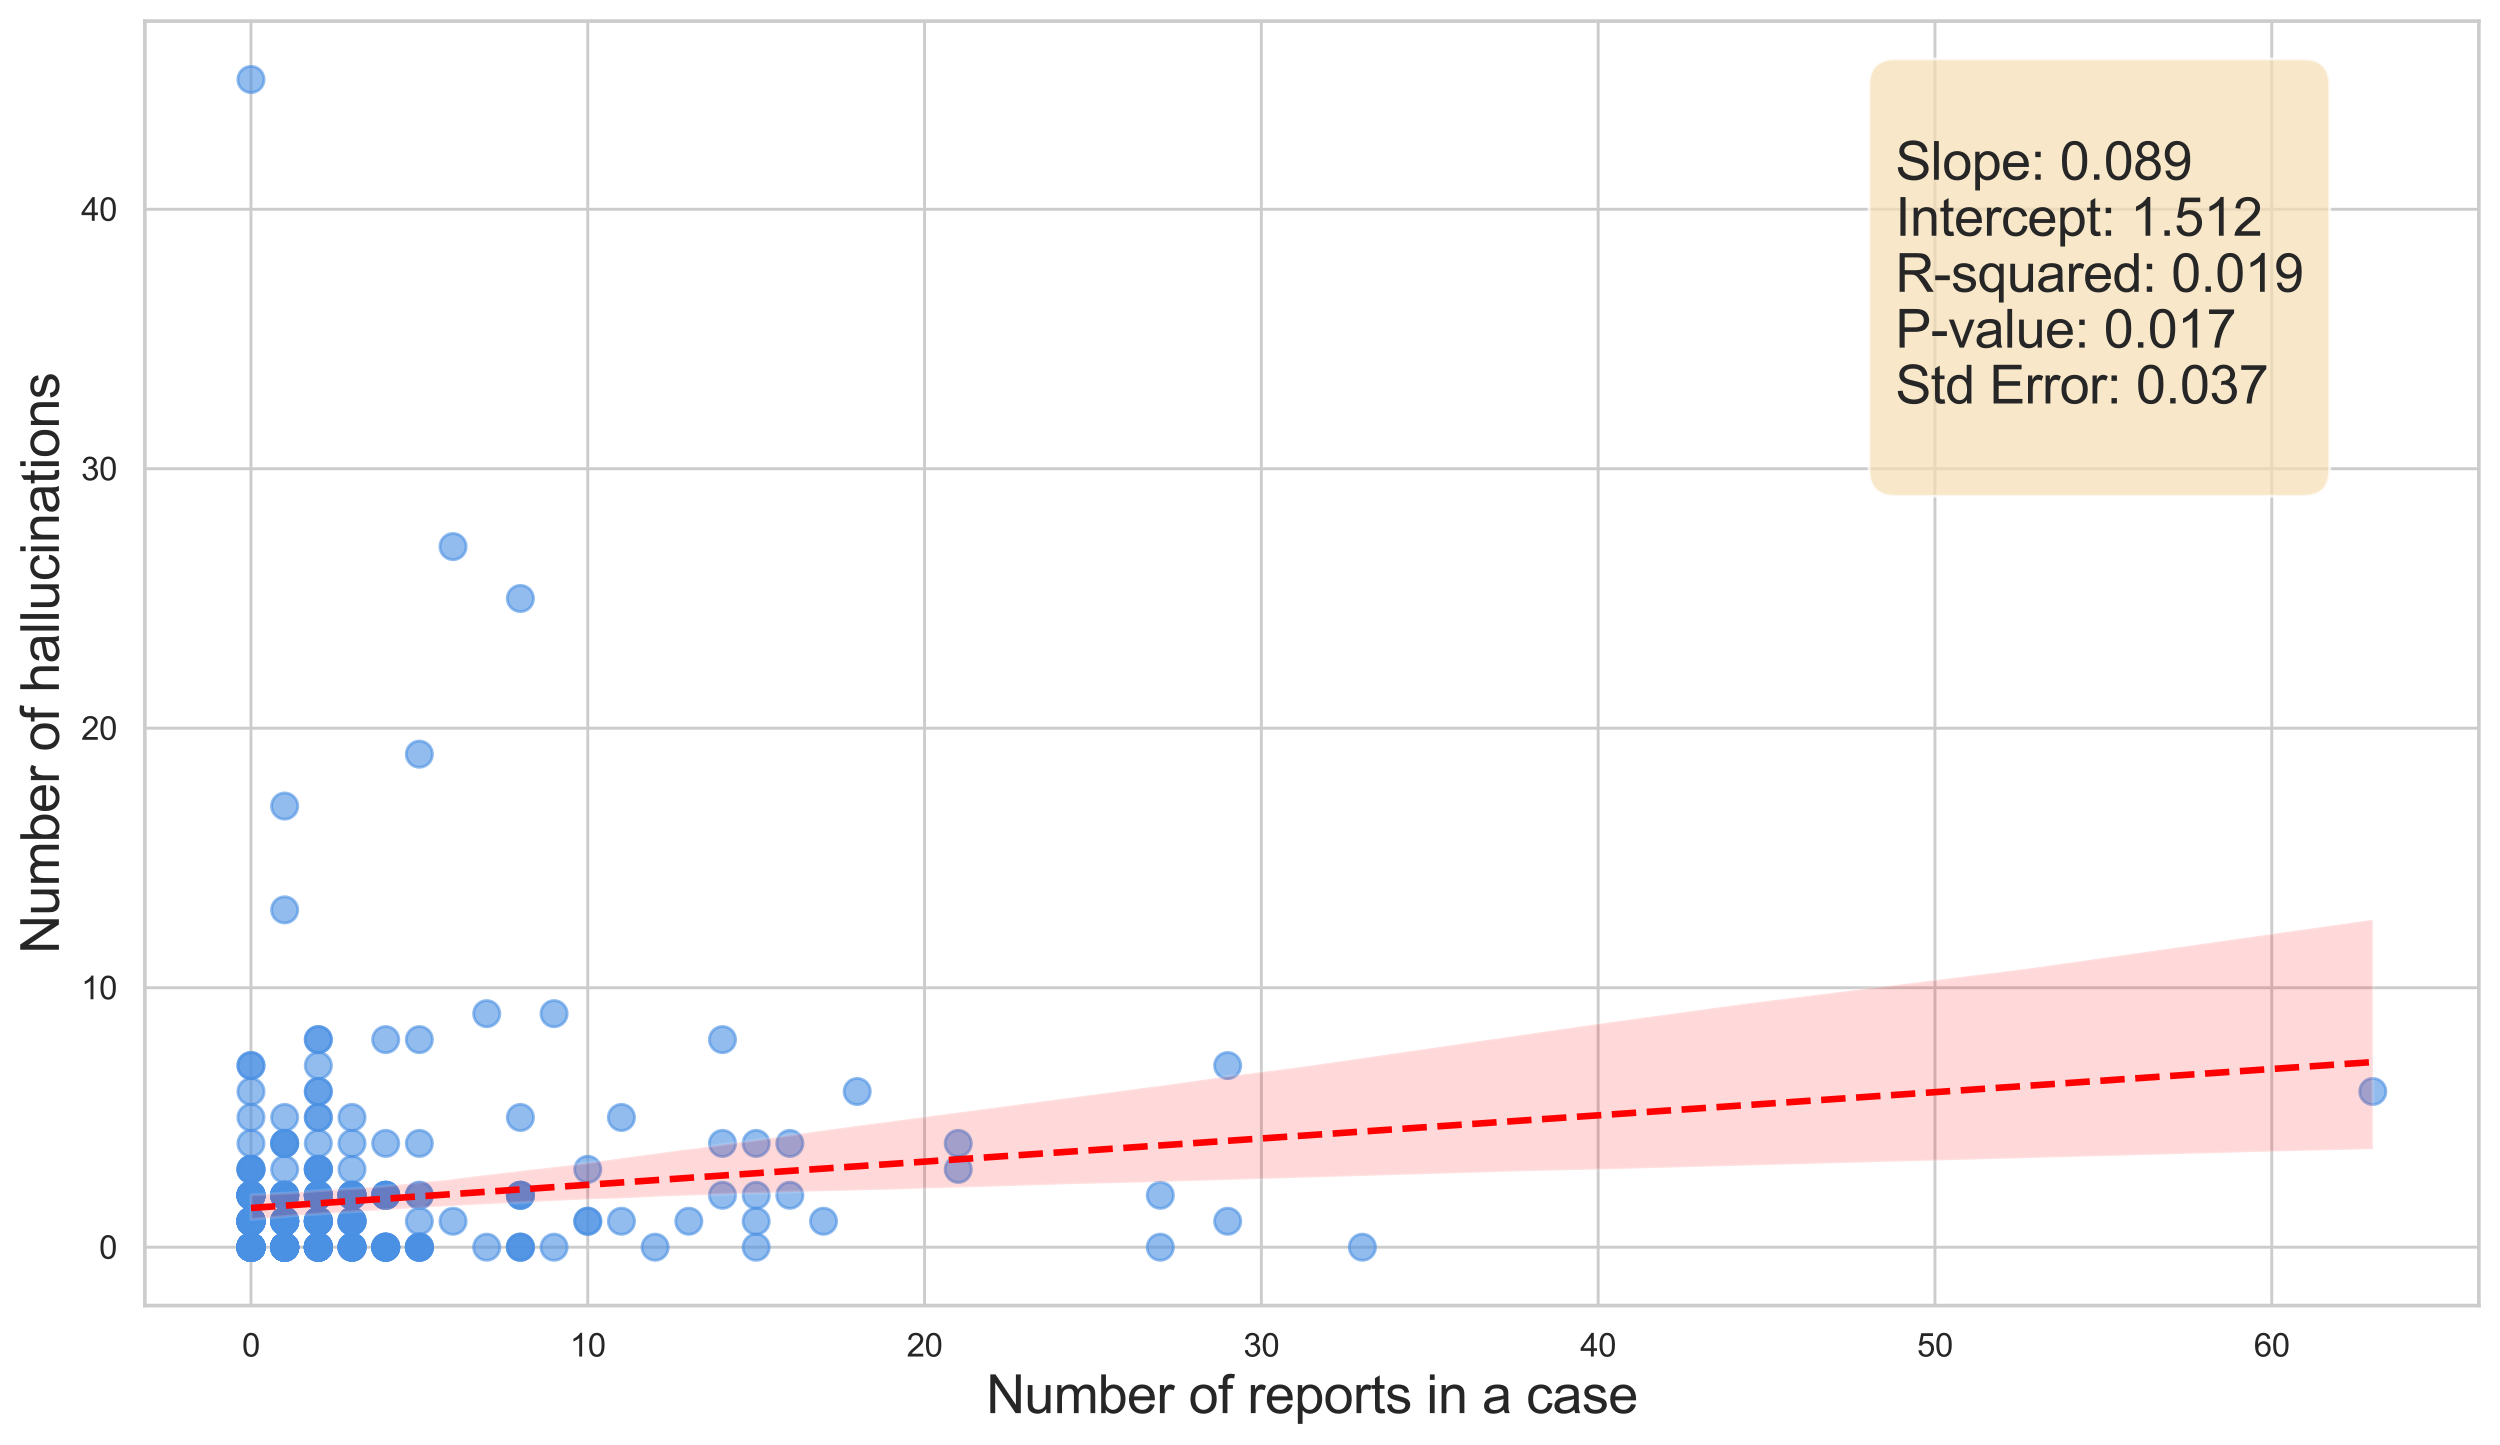 <?xml version="1.0" encoding="utf-8" standalone="no"?>
<!DOCTYPE svg PUBLIC "-//W3C//DTD SVG 1.1//EN"
  "http://www.w3.org/Graphics/SVG/1.1/DTD/svg11.dtd">
<svg xmlns:xlink="http://www.w3.org/1999/xlink" width="852.376pt" height="492.581pt" viewBox="0 0 852.376 492.581" xmlns="http://www.w3.org/2000/svg" version="1.1">
 <defs>
  <style type="text/css">*{stroke-linejoin: round; stroke-linecap: butt}</style>
 </defs>
 <g id="figure_1">
  <g id="patch_1">
   <path d="M 0 492.581 
L 852.376 492.581 
L 852.376 0 
L 0 0 
z
" style="fill: #ffffff"/>
  </g>
  <g id="axes_1">
   <g id="patch_2">
    <path d="M 49.396 445.14 
L 845.176 445.14 
L 845.176 7.2 
L 49.396 7.2 
z
" style="fill: #ffffff"/>
   </g>
   <g id="matplotlib.axis_1">
    <g id="xtick_1">
     <g id="line2d_1">
      <path d="M 85.567 445.14 
L 85.567 7.2 
" clip-path="url(#p86f3a6df7d)" style="fill: none; stroke: #cccccc; stroke-linecap: round"/>
     </g>
     <g id="text_1">
      <!-- 0 -->
      <g style="fill: #262626" transform="translate(82.509 462.514) scale(0.11 -0.11)">
       <defs>
        <path id="ArialMT-30" d="M 266 2259 
Q 266 3072 433 3567 
Q 600 4063 929 4331 
Q 1259 4600 1759 4600 
Q 2128 4600 2406 4451 
Q 2684 4303 2865 4023 
Q 3047 3744 3150 3342 
Q 3253 2941 3253 2259 
Q 3253 1453 3087 958 
Q 2922 463 2592 192 
Q 2263 -78 1759 -78 
Q 1097 -78 719 397 
Q 266 969 266 2259 
z
M 844 2259 
Q 844 1131 1108 757 
Q 1372 384 1759 384 
Q 2147 384 2411 759 
Q 2675 1134 2675 2259 
Q 2675 3391 2411 3762 
Q 2147 4134 1753 4134 
Q 1366 4134 1134 3806 
Q 844 3388 844 2259 
z
" transform="scale(0.016)"/>
       </defs>
       <use xlink:href="#ArialMT-30"/>
      </g>
     </g>
    </g>
    <g id="xtick_2">
     <g id="line2d_2">
      <path d="M 200.399 445.14 
L 200.399 7.2 
" clip-path="url(#p86f3a6df7d)" style="fill: none; stroke: #cccccc; stroke-linecap: round"/>
     </g>
     <g id="text_2">
      <!-- 10 -->
      <g style="fill: #262626" transform="translate(194.282 462.514) scale(0.11 -0.11)">
       <defs>
        <path id="ArialMT-31" d="M 2384 0 
L 1822 0 
L 1822 3584 
Q 1619 3391 1289 3197 
Q 959 3003 697 2906 
L 697 3450 
Q 1169 3672 1522 3987 
Q 1875 4303 2022 4600 
L 2384 4600 
L 2384 0 
z
" transform="scale(0.016)"/>
       </defs>
       <use xlink:href="#ArialMT-31"/>
       <use xlink:href="#ArialMT-30" transform="translate(55.615 0)"/>
      </g>
     </g>
    </g>
    <g id="xtick_3">
     <g id="line2d_3">
      <path d="M 315.23 445.14 
L 315.23 7.2 
" clip-path="url(#p86f3a6df7d)" style="fill: none; stroke: #cccccc; stroke-linecap: round"/>
     </g>
     <g id="text_3">
      <!-- 20 -->
      <g style="fill: #262626" transform="translate(309.113 462.514) scale(0.11 -0.11)">
       <defs>
        <path id="ArialMT-32" d="M 3222 541 
L 3222 0 
L 194 0 
Q 188 203 259 391 
Q 375 700 629 1000 
Q 884 1300 1366 1694 
Q 2113 2306 2375 2664 
Q 2638 3022 2638 3341 
Q 2638 3675 2398 3904 
Q 2159 4134 1775 4134 
Q 1369 4134 1125 3890 
Q 881 3647 878 3216 
L 300 3275 
Q 359 3922 746 4261 
Q 1134 4600 1788 4600 
Q 2447 4600 2831 4234 
Q 3216 3869 3216 3328 
Q 3216 3053 3103 2787 
Q 2991 2522 2730 2228 
Q 2469 1934 1863 1422 
Q 1356 997 1212 845 
Q 1069 694 975 541 
L 3222 541 
z
" transform="scale(0.016)"/>
       </defs>
       <use xlink:href="#ArialMT-32"/>
       <use xlink:href="#ArialMT-30" transform="translate(55.615 0)"/>
      </g>
     </g>
    </g>
    <g id="xtick_4">
     <g id="line2d_4">
      <path d="M 430.061 445.14 
L 430.061 7.2 
" clip-path="url(#p86f3a6df7d)" style="fill: none; stroke: #cccccc; stroke-linecap: round"/>
     </g>
     <g id="text_4">
      <!-- 30 -->
      <g style="fill: #262626" transform="translate(423.944 462.514) scale(0.11 -0.11)">
       <defs>
        <path id="ArialMT-33" d="M 269 1209 
L 831 1284 
Q 928 806 1161 595 
Q 1394 384 1728 384 
Q 2125 384 2398 659 
Q 2672 934 2672 1341 
Q 2672 1728 2419 1979 
Q 2166 2231 1775 2231 
Q 1616 2231 1378 2169 
L 1441 2663 
Q 1497 2656 1531 2656 
Q 1891 2656 2178 2843 
Q 2466 3031 2466 3422 
Q 2466 3731 2256 3934 
Q 2047 4138 1716 4138 
Q 1388 4138 1169 3931 
Q 950 3725 888 3313 
L 325 3413 
Q 428 3978 793 4289 
Q 1159 4600 1703 4600 
Q 2078 4600 2393 4439 
Q 2709 4278 2876 4000 
Q 3044 3722 3044 3409 
Q 3044 3113 2884 2869 
Q 2725 2625 2413 2481 
Q 2819 2388 3044 2092 
Q 3269 1797 3269 1353 
Q 3269 753 2831 336 
Q 2394 -81 1725 -81 
Q 1122 -81 723 278 
Q 325 638 269 1209 
z
" transform="scale(0.016)"/>
       </defs>
       <use xlink:href="#ArialMT-33"/>
       <use xlink:href="#ArialMT-30" transform="translate(55.615 0)"/>
      </g>
     </g>
    </g>
    <g id="xtick_5">
     <g id="line2d_5">
      <path d="M 544.892 445.14 
L 544.892 7.2 
" clip-path="url(#p86f3a6df7d)" style="fill: none; stroke: #cccccc; stroke-linecap: round"/>
     </g>
     <g id="text_5">
      <!-- 40 -->
      <g style="fill: #262626" transform="translate(538.775 462.514) scale(0.11 -0.11)">
       <defs>
        <path id="ArialMT-34" d="M 2069 0 
L 2069 1097 
L 81 1097 
L 81 1613 
L 2172 4581 
L 2631 4581 
L 2631 1613 
L 3250 1613 
L 3250 1097 
L 2631 1097 
L 2631 0 
L 2069 0 
z
M 2069 1613 
L 2069 3678 
L 634 1613 
L 2069 1613 
z
" transform="scale(0.016)"/>
       </defs>
       <use xlink:href="#ArialMT-34"/>
       <use xlink:href="#ArialMT-30" transform="translate(55.615 0)"/>
      </g>
     </g>
    </g>
    <g id="xtick_6">
     <g id="line2d_6">
      <path d="M 659.723 445.14 
L 659.723 7.2 
" clip-path="url(#p86f3a6df7d)" style="fill: none; stroke: #cccccc; stroke-linecap: round"/>
     </g>
     <g id="text_6">
      <!-- 50 -->
      <g style="fill: #262626" transform="translate(653.606 462.514) scale(0.11 -0.11)">
       <defs>
        <path id="ArialMT-35" d="M 266 1200 
L 856 1250 
Q 922 819 1161 601 
Q 1400 384 1738 384 
Q 2144 384 2425 690 
Q 2706 997 2706 1503 
Q 2706 1984 2436 2262 
Q 2166 2541 1728 2541 
Q 1456 2541 1237 2417 
Q 1019 2294 894 2097 
L 366 2166 
L 809 4519 
L 3088 4519 
L 3088 3981 
L 1259 3981 
L 1013 2750 
Q 1425 3038 1878 3038 
Q 2478 3038 2890 2622 
Q 3303 2206 3303 1553 
Q 3303 931 2941 478 
Q 2500 -78 1738 -78 
Q 1113 -78 717 272 
Q 322 622 266 1200 
z
" transform="scale(0.016)"/>
       </defs>
       <use xlink:href="#ArialMT-35"/>
       <use xlink:href="#ArialMT-30" transform="translate(55.615 0)"/>
      </g>
     </g>
    </g>
    <g id="xtick_7">
     <g id="line2d_7">
      <path d="M 774.554 445.14 
L 774.554 7.2 
" clip-path="url(#p86f3a6df7d)" style="fill: none; stroke: #cccccc; stroke-linecap: round"/>
     </g>
     <g id="text_7">
      <!-- 60 -->
      <g style="fill: #262626" transform="translate(768.437 462.514) scale(0.11 -0.11)">
       <defs>
        <path id="ArialMT-36" d="M 3184 3459 
L 2625 3416 
Q 2550 3747 2413 3897 
Q 2184 4138 1850 4138 
Q 1581 4138 1378 3988 
Q 1113 3794 959 3422 
Q 806 3050 800 2363 
Q 1003 2672 1297 2822 
Q 1591 2972 1913 2972 
Q 2475 2972 2870 2558 
Q 3266 2144 3266 1488 
Q 3266 1056 3080 686 
Q 2894 316 2569 119 
Q 2244 -78 1831 -78 
Q 1128 -78 684 439 
Q 241 956 241 2144 
Q 241 3472 731 4075 
Q 1159 4600 1884 4600 
Q 2425 4600 2770 4297 
Q 3116 3994 3184 3459 
z
M 888 1484 
Q 888 1194 1011 928 
Q 1134 663 1356 523 
Q 1578 384 1822 384 
Q 2178 384 2434 671 
Q 2691 959 2691 1453 
Q 2691 1928 2437 2201 
Q 2184 2475 1800 2475 
Q 1419 2475 1153 2201 
Q 888 1928 888 1484 
z
" transform="scale(0.016)"/>
       </defs>
       <use xlink:href="#ArialMT-36"/>
       <use xlink:href="#ArialMT-30" transform="translate(55.615 0)"/>
      </g>
     </g>
    </g>
    <g id="text_8">
     <!-- Number of reports in a case -->
     <g style="fill: #262626" transform="translate(336.244 481.803) scale(0.18 -0.18)">
      <defs>
       <path id="ArialMT-4e" d="M 488 0 
L 488 4581 
L 1109 4581 
L 3516 984 
L 3516 4581 
L 4097 4581 
L 4097 0 
L 3475 0 
L 1069 3600 
L 1069 0 
L 488 0 
z
" transform="scale(0.016)"/>
       <path id="ArialMT-75" d="M 2597 0 
L 2597 488 
Q 2209 -75 1544 -75 
Q 1250 -75 995 37 
Q 741 150 617 320 
Q 494 491 444 738 
Q 409 903 409 1263 
L 409 3319 
L 972 3319 
L 972 1478 
Q 972 1038 1006 884 
Q 1059 663 1231 536 
Q 1403 409 1656 409 
Q 1909 409 2131 539 
Q 2353 669 2445 892 
Q 2538 1116 2538 1541 
L 2538 3319 
L 3100 3319 
L 3100 0 
L 2597 0 
z
" transform="scale(0.016)"/>
       <path id="ArialMT-6d" d="M 422 0 
L 422 3319 
L 925 3319 
L 925 2853 
Q 1081 3097 1340 3245 
Q 1600 3394 1931 3394 
Q 2300 3394 2536 3241 
Q 2772 3088 2869 2813 
Q 3263 3394 3894 3394 
Q 4388 3394 4653 3120 
Q 4919 2847 4919 2278 
L 4919 0 
L 4359 0 
L 4359 2091 
Q 4359 2428 4304 2576 
Q 4250 2725 4106 2815 
Q 3963 2906 3769 2906 
Q 3419 2906 3187 2673 
Q 2956 2441 2956 1928 
L 2956 0 
L 2394 0 
L 2394 2156 
Q 2394 2531 2256 2718 
Q 2119 2906 1806 2906 
Q 1569 2906 1367 2781 
Q 1166 2656 1075 2415 
Q 984 2175 984 1722 
L 984 0 
L 422 0 
z
" transform="scale(0.016)"/>
       <path id="ArialMT-62" d="M 941 0 
L 419 0 
L 419 4581 
L 981 4581 
L 981 2947 
Q 1338 3394 1891 3394 
Q 2197 3394 2470 3270 
Q 2744 3147 2920 2923 
Q 3097 2700 3197 2384 
Q 3297 2069 3297 1709 
Q 3297 856 2875 390 
Q 2453 -75 1863 -75 
Q 1275 -75 941 416 
L 941 0 
z
M 934 1684 
Q 934 1088 1097 822 
Q 1363 388 1816 388 
Q 2184 388 2453 708 
Q 2722 1028 2722 1663 
Q 2722 2313 2464 2622 
Q 2206 2931 1841 2931 
Q 1472 2931 1203 2611 
Q 934 2291 934 1684 
z
" transform="scale(0.016)"/>
       <path id="ArialMT-65" d="M 2694 1069 
L 3275 997 
Q 3138 488 2766 206 
Q 2394 -75 1816 -75 
Q 1088 -75 661 373 
Q 234 822 234 1631 
Q 234 2469 665 2931 
Q 1097 3394 1784 3394 
Q 2450 3394 2872 2941 
Q 3294 2488 3294 1666 
Q 3294 1616 3291 1516 
L 816 1516 
Q 847 969 1125 678 
Q 1403 388 1819 388 
Q 2128 388 2347 550 
Q 2566 713 2694 1069 
z
M 847 1978 
L 2700 1978 
Q 2663 2397 2488 2606 
Q 2219 2931 1791 2931 
Q 1403 2931 1139 2672 
Q 875 2413 847 1978 
z
" transform="scale(0.016)"/>
       <path id="ArialMT-72" d="M 416 0 
L 416 3319 
L 922 3319 
L 922 2816 
Q 1116 3169 1280 3281 
Q 1444 3394 1641 3394 
Q 1925 3394 2219 3213 
L 2025 2691 
Q 1819 2813 1613 2813 
Q 1428 2813 1281 2702 
Q 1134 2591 1072 2394 
Q 978 2094 978 1738 
L 978 0 
L 416 0 
z
" transform="scale(0.016)"/>
       <path id="ArialMT-20" transform="scale(0.016)"/>
       <path id="ArialMT-6f" d="M 213 1659 
Q 213 2581 725 3025 
Q 1153 3394 1769 3394 
Q 2453 3394 2887 2945 
Q 3322 2497 3322 1706 
Q 3322 1066 3130 698 
Q 2938 331 2570 128 
Q 2203 -75 1769 -75 
Q 1072 -75 642 372 
Q 213 819 213 1659 
z
M 791 1659 
Q 791 1022 1069 705 
Q 1347 388 1769 388 
Q 2188 388 2466 706 
Q 2744 1025 2744 1678 
Q 2744 2294 2464 2611 
Q 2184 2928 1769 2928 
Q 1347 2928 1069 2612 
Q 791 2297 791 1659 
z
" transform="scale(0.016)"/>
       <path id="ArialMT-66" d="M 556 0 
L 556 2881 
L 59 2881 
L 59 3319 
L 556 3319 
L 556 3672 
Q 556 4006 616 4169 
Q 697 4388 901 4523 
Q 1106 4659 1475 4659 
Q 1713 4659 2000 4603 
L 1916 4113 
Q 1741 4144 1584 4144 
Q 1328 4144 1222 4034 
Q 1116 3925 1116 3625 
L 1116 3319 
L 1763 3319 
L 1763 2881 
L 1116 2881 
L 1116 0 
L 556 0 
z
" transform="scale(0.016)"/>
       <path id="ArialMT-70" d="M 422 -1272 
L 422 3319 
L 934 3319 
L 934 2888 
Q 1116 3141 1344 3267 
Q 1572 3394 1897 3394 
Q 2322 3394 2647 3175 
Q 2972 2956 3137 2557 
Q 3303 2159 3303 1684 
Q 3303 1175 3120 767 
Q 2938 359 2589 142 
Q 2241 -75 1856 -75 
Q 1575 -75 1351 44 
Q 1128 163 984 344 
L 984 -1272 
L 422 -1272 
z
M 931 1641 
Q 931 1000 1190 694 
Q 1450 388 1819 388 
Q 2194 388 2461 705 
Q 2728 1022 2728 1688 
Q 2728 2322 2467 2637 
Q 2206 2953 1844 2953 
Q 1484 2953 1207 2617 
Q 931 2281 931 1641 
z
" transform="scale(0.016)"/>
       <path id="ArialMT-74" d="M 1650 503 
L 1731 6 
Q 1494 -44 1306 -44 
Q 1000 -44 831 53 
Q 663 150 594 308 
Q 525 466 525 972 
L 525 2881 
L 113 2881 
L 113 3319 
L 525 3319 
L 525 4141 
L 1084 4478 
L 1084 3319 
L 1650 3319 
L 1650 2881 
L 1084 2881 
L 1084 941 
Q 1084 700 1114 631 
Q 1144 563 1211 522 
Q 1278 481 1403 481 
Q 1497 481 1650 503 
z
" transform="scale(0.016)"/>
       <path id="ArialMT-73" d="M 197 991 
L 753 1078 
Q 800 744 1014 566 
Q 1228 388 1613 388 
Q 2000 388 2187 545 
Q 2375 703 2375 916 
Q 2375 1106 2209 1216 
Q 2094 1291 1634 1406 
Q 1016 1563 777 1677 
Q 538 1791 414 1992 
Q 291 2194 291 2438 
Q 291 2659 392 2848 
Q 494 3038 669 3163 
Q 800 3259 1026 3326 
Q 1253 3394 1513 3394 
Q 1903 3394 2198 3281 
Q 2494 3169 2634 2976 
Q 2775 2784 2828 2463 
L 2278 2388 
Q 2241 2644 2061 2787 
Q 1881 2931 1553 2931 
Q 1166 2931 1000 2803 
Q 834 2675 834 2503 
Q 834 2394 903 2306 
Q 972 2216 1119 2156 
Q 1203 2125 1616 2013 
Q 2213 1853 2448 1751 
Q 2684 1650 2818 1456 
Q 2953 1263 2953 975 
Q 2953 694 2789 445 
Q 2625 197 2315 61 
Q 2006 -75 1616 -75 
Q 969 -75 630 194 
Q 291 463 197 991 
z
" transform="scale(0.016)"/>
       <path id="ArialMT-69" d="M 425 3934 
L 425 4581 
L 988 4581 
L 988 3934 
L 425 3934 
z
M 425 0 
L 425 3319 
L 988 3319 
L 988 0 
L 425 0 
z
" transform="scale(0.016)"/>
       <path id="ArialMT-6e" d="M 422 0 
L 422 3319 
L 928 3319 
L 928 2847 
Q 1294 3394 1984 3394 
Q 2284 3394 2536 3286 
Q 2788 3178 2913 3003 
Q 3038 2828 3088 2588 
Q 3119 2431 3119 2041 
L 3119 0 
L 2556 0 
L 2556 2019 
Q 2556 2363 2490 2533 
Q 2425 2703 2258 2804 
Q 2091 2906 1866 2906 
Q 1506 2906 1245 2678 
Q 984 2450 984 1813 
L 984 0 
L 422 0 
z
" transform="scale(0.016)"/>
       <path id="ArialMT-61" d="M 2588 409 
Q 2275 144 1986 34 
Q 1697 -75 1366 -75 
Q 819 -75 525 192 
Q 231 459 231 875 
Q 231 1119 342 1320 
Q 453 1522 633 1644 
Q 813 1766 1038 1828 
Q 1203 1872 1538 1913 
Q 2219 1994 2541 2106 
Q 2544 2222 2544 2253 
Q 2544 2597 2384 2738 
Q 2169 2928 1744 2928 
Q 1347 2928 1158 2789 
Q 969 2650 878 2297 
L 328 2372 
Q 403 2725 575 2942 
Q 747 3159 1072 3276 
Q 1397 3394 1825 3394 
Q 2250 3394 2515 3294 
Q 2781 3194 2906 3042 
Q 3031 2891 3081 2659 
Q 3109 2516 3109 2141 
L 3109 1391 
Q 3109 606 3145 398 
Q 3181 191 3288 0 
L 2700 0 
Q 2613 175 2588 409 
z
M 2541 1666 
Q 2234 1541 1622 1453 
Q 1275 1403 1131 1340 
Q 988 1278 909 1158 
Q 831 1038 831 891 
Q 831 666 1001 516 
Q 1172 366 1500 366 
Q 1825 366 2078 508 
Q 2331 650 2450 897 
Q 2541 1088 2541 1459 
L 2541 1666 
z
" transform="scale(0.016)"/>
       <path id="ArialMT-63" d="M 2588 1216 
L 3141 1144 
Q 3050 572 2676 248 
Q 2303 -75 1759 -75 
Q 1078 -75 664 370 
Q 250 816 250 1647 
Q 250 2184 428 2587 
Q 606 2991 970 3192 
Q 1334 3394 1763 3394 
Q 2303 3394 2647 3120 
Q 2991 2847 3088 2344 
L 2541 2259 
Q 2463 2594 2264 2762 
Q 2066 2931 1784 2931 
Q 1359 2931 1093 2626 
Q 828 2322 828 1663 
Q 828 994 1084 691 
Q 1341 388 1753 388 
Q 2084 388 2306 591 
Q 2528 794 2588 1216 
z
" transform="scale(0.016)"/>
      </defs>
      <use xlink:href="#ArialMT-4e"/>
      <use xlink:href="#ArialMT-75" transform="translate(72.217 0)"/>
      <use xlink:href="#ArialMT-6d" transform="translate(127.832 0)"/>
      <use xlink:href="#ArialMT-62" transform="translate(211.133 0)"/>
      <use xlink:href="#ArialMT-65" transform="translate(266.748 0)"/>
      <use xlink:href="#ArialMT-72" transform="translate(322.363 0)"/>
      <use xlink:href="#ArialMT-20" transform="translate(355.664 0)"/>
      <use xlink:href="#ArialMT-6f" transform="translate(383.447 0)"/>
      <use xlink:href="#ArialMT-66" transform="translate(439.062 0)"/>
      <use xlink:href="#ArialMT-20" transform="translate(466.846 0)"/>
      <use xlink:href="#ArialMT-72" transform="translate(494.629 0)"/>
      <use xlink:href="#ArialMT-65" transform="translate(527.93 0)"/>
      <use xlink:href="#ArialMT-70" transform="translate(583.545 0)"/>
      <use xlink:href="#ArialMT-6f" transform="translate(639.16 0)"/>
      <use xlink:href="#ArialMT-72" transform="translate(694.775 0)"/>
      <use xlink:href="#ArialMT-74" transform="translate(728.076 0)"/>
      <use xlink:href="#ArialMT-73" transform="translate(755.859 0)"/>
      <use xlink:href="#ArialMT-20" transform="translate(805.859 0)"/>
      <use xlink:href="#ArialMT-69" transform="translate(833.643 0)"/>
      <use xlink:href="#ArialMT-6e" transform="translate(855.859 0)"/>
      <use xlink:href="#ArialMT-20" transform="translate(911.475 0)"/>
      <use xlink:href="#ArialMT-61" transform="translate(939.258 0)"/>
      <use xlink:href="#ArialMT-20" transform="translate(994.873 0)"/>
      <use xlink:href="#ArialMT-63" transform="translate(1022.656 0)"/>
      <use xlink:href="#ArialMT-61" transform="translate(1072.656 0)"/>
      <use xlink:href="#ArialMT-73" transform="translate(1128.271 0)"/>
      <use xlink:href="#ArialMT-65" transform="translate(1178.271 0)"/>
     </g>
    </g>
   </g>
   <g id="matplotlib.axis_2">
    <g id="ytick_1">
     <g id="line2d_8">
      <path d="M 49.396 425.234 
L 845.176 425.234 
" clip-path="url(#p86f3a6df7d)" style="fill: none; stroke: #cccccc; stroke-linecap: round"/>
     </g>
     <g id="text_9">
      <!-- 0 -->
      <g style="fill: #262626" transform="translate(33.779 429.17) scale(0.11 -0.11)">
       <use xlink:href="#ArialMT-30"/>
      </g>
     </g>
    </g>
    <g id="ytick_2">
     <g id="line2d_9">
      <path d="M 49.396 336.761 
L 845.176 336.761 
" clip-path="url(#p86f3a6df7d)" style="fill: none; stroke: #cccccc; stroke-linecap: round"/>
     </g>
     <g id="text_10">
      <!-- 10 -->
      <g style="fill: #262626" transform="translate(27.662 340.698) scale(0.11 -0.11)">
       <use xlink:href="#ArialMT-31"/>
       <use xlink:href="#ArialMT-30" transform="translate(55.615 0)"/>
      </g>
     </g>
    </g>
    <g id="ytick_3">
     <g id="line2d_10">
      <path d="M 49.396 248.288 
L 845.176 248.288 
" clip-path="url(#p86f3a6df7d)" style="fill: none; stroke: #cccccc; stroke-linecap: round"/>
     </g>
     <g id="text_11">
      <!-- 20 -->
      <g style="fill: #262626" transform="translate(27.662 252.225) scale(0.11 -0.11)">
       <use xlink:href="#ArialMT-32"/>
       <use xlink:href="#ArialMT-30" transform="translate(55.615 0)"/>
      </g>
     </g>
    </g>
    <g id="ytick_4">
     <g id="line2d_11">
      <path d="M 49.396 159.815 
L 845.176 159.815 
" clip-path="url(#p86f3a6df7d)" style="fill: none; stroke: #cccccc; stroke-linecap: round"/>
     </g>
     <g id="text_12">
      <!-- 30 -->
      <g style="fill: #262626" transform="translate(27.662 163.752) scale(0.11 -0.11)">
       <use xlink:href="#ArialMT-33"/>
       <use xlink:href="#ArialMT-30" transform="translate(55.615 0)"/>
      </g>
     </g>
    </g>
    <g id="ytick_5">
     <g id="line2d_12">
      <path d="M 49.396 71.343 
L 845.176 71.343 
" clip-path="url(#p86f3a6df7d)" style="fill: none; stroke: #cccccc; stroke-linecap: round"/>
     </g>
     <g id="text_13">
      <!-- 40 -->
      <g style="fill: #262626" transform="translate(27.662 75.28) scale(0.11 -0.11)">
       <use xlink:href="#ArialMT-34"/>
       <use xlink:href="#ArialMT-30" transform="translate(55.615 0)"/>
      </g>
     </g>
    </g>
    <g id="text_14">
     <!-- Number of hallucinations -->
     <g style="fill: #262626" transform="translate(20.084 325.216) rotate(-90) scale(0.18 -0.18)">
      <defs>
       <path id="ArialMT-68" d="M 422 0 
L 422 4581 
L 984 4581 
L 984 2938 
Q 1378 3394 1978 3394 
Q 2347 3394 2619 3248 
Q 2891 3103 3008 2847 
Q 3125 2591 3125 2103 
L 3125 0 
L 2563 0 
L 2563 2103 
Q 2563 2525 2380 2717 
Q 2197 2909 1863 2909 
Q 1613 2909 1392 2779 
Q 1172 2650 1078 2428 
Q 984 2206 984 1816 
L 984 0 
L 422 0 
z
" transform="scale(0.016)"/>
       <path id="ArialMT-6c" d="M 409 0 
L 409 4581 
L 972 4581 
L 972 0 
L 409 0 
z
" transform="scale(0.016)"/>
      </defs>
      <use xlink:href="#ArialMT-4e"/>
      <use xlink:href="#ArialMT-75" transform="translate(72.217 0)"/>
      <use xlink:href="#ArialMT-6d" transform="translate(127.832 0)"/>
      <use xlink:href="#ArialMT-62" transform="translate(211.133 0)"/>
      <use xlink:href="#ArialMT-65" transform="translate(266.748 0)"/>
      <use xlink:href="#ArialMT-72" transform="translate(322.363 0)"/>
      <use xlink:href="#ArialMT-20" transform="translate(355.664 0)"/>
      <use xlink:href="#ArialMT-6f" transform="translate(383.447 0)"/>
      <use xlink:href="#ArialMT-66" transform="translate(439.062 0)"/>
      <use xlink:href="#ArialMT-20" transform="translate(466.846 0)"/>
      <use xlink:href="#ArialMT-68" transform="translate(494.629 0)"/>
      <use xlink:href="#ArialMT-61" transform="translate(550.244 0)"/>
      <use xlink:href="#ArialMT-6c" transform="translate(605.859 0)"/>
      <use xlink:href="#ArialMT-6c" transform="translate(628.076 0)"/>
      <use xlink:href="#ArialMT-75" transform="translate(650.293 0)"/>
      <use xlink:href="#ArialMT-63" transform="translate(705.908 0)"/>
      <use xlink:href="#ArialMT-69" transform="translate(755.908 0)"/>
      <use xlink:href="#ArialMT-6e" transform="translate(778.125 0)"/>
      <use xlink:href="#ArialMT-61" transform="translate(833.74 0)"/>
      <use xlink:href="#ArialMT-74" transform="translate(889.355 0)"/>
      <use xlink:href="#ArialMT-69" transform="translate(917.139 0)"/>
      <use xlink:href="#ArialMT-6f" transform="translate(939.355 0)"/>
      <use xlink:href="#ArialMT-6e" transform="translate(994.971 0)"/>
      <use xlink:href="#ArialMT-73" transform="translate(1050.586 0)"/>
     </g>
    </g>
   </g>
   <g id="PathCollection_1">
    <defs>
     <path id="mbffa6bebae" d="M 0 4.472 
C 1.186 4.472 2.324 4.001 3.162 3.162 
C 4.001 2.324 4.472 1.186 4.472 0 
C 4.472 -1.186 4.001 -2.324 3.162 -3.162 
C 2.324 -4.001 1.186 -4.472 0 -4.472 
C -1.186 -4.472 -2.324 -4.001 -3.162 -3.162 
C -4.001 -2.324 -4.472 -1.186 -4.472 0 
C -4.472 1.186 -4.001 2.324 -3.162 3.162 
C -2.324 4.001 -1.186 4.472 0 4.472 
z
" style="stroke: #4a90e2; stroke-opacity: 0.6"/>
    </defs>
    <g clip-path="url(#p86f3a6df7d)">
     <use xlink:href="#mbffa6bebae" x="85.567" y="425.234" style="fill: #4a90e2; fill-opacity: 0.6; stroke: #4a90e2; stroke-opacity: 0.6"/>
     <use xlink:href="#mbffa6bebae" x="177.432" y="425.234" style="fill: #4a90e2; fill-opacity: 0.6; stroke: #4a90e2; stroke-opacity: 0.6"/>
     <use xlink:href="#mbffa6bebae" x="97.051" y="416.386" style="fill: #4a90e2; fill-opacity: 0.6; stroke: #4a90e2; stroke-opacity: 0.6"/>
     <use xlink:href="#mbffa6bebae" x="142.983" y="389.845" style="fill: #4a90e2; fill-opacity: 0.6; stroke: #4a90e2; stroke-opacity: 0.6"/>
     <use xlink:href="#mbffa6bebae" x="85.567" y="416.386" style="fill: #4a90e2; fill-opacity: 0.6; stroke: #4a90e2; stroke-opacity: 0.6"/>
     <use xlink:href="#mbffa6bebae" x="97.051" y="416.386" style="fill: #4a90e2; fill-opacity: 0.6; stroke: #4a90e2; stroke-opacity: 0.6"/>
     <use xlink:href="#mbffa6bebae" x="177.432" y="425.234" style="fill: #4a90e2; fill-opacity: 0.6; stroke: #4a90e2; stroke-opacity: 0.6"/>
     <use xlink:href="#mbffa6bebae" x="177.432" y="407.539" style="fill: #4a90e2; fill-opacity: 0.6; stroke: #4a90e2; stroke-opacity: 0.6"/>
     <use xlink:href="#mbffa6bebae" x="97.051" y="425.234" style="fill: #4a90e2; fill-opacity: 0.6; stroke: #4a90e2; stroke-opacity: 0.6"/>
     <use xlink:href="#mbffa6bebae" x="120.017" y="425.234" style="fill: #4a90e2; fill-opacity: 0.6; stroke: #4a90e2; stroke-opacity: 0.6"/>
     <use xlink:href="#mbffa6bebae" x="97.051" y="416.386" style="fill: #4a90e2; fill-opacity: 0.6; stroke: #4a90e2; stroke-opacity: 0.6"/>
     <use xlink:href="#mbffa6bebae" x="85.567" y="425.234" style="fill: #4a90e2; fill-opacity: 0.6; stroke: #4a90e2; stroke-opacity: 0.6"/>
     <use xlink:href="#mbffa6bebae" x="108.534" y="363.303" style="fill: #4a90e2; fill-opacity: 0.6; stroke: #4a90e2; stroke-opacity: 0.6"/>
     <use xlink:href="#mbffa6bebae" x="85.567" y="425.234" style="fill: #4a90e2; fill-opacity: 0.6; stroke: #4a90e2; stroke-opacity: 0.6"/>
     <use xlink:href="#mbffa6bebae" x="85.567" y="416.386" style="fill: #4a90e2; fill-opacity: 0.6; stroke: #4a90e2; stroke-opacity: 0.6"/>
     <use xlink:href="#mbffa6bebae" x="108.534" y="425.234" style="fill: #4a90e2; fill-opacity: 0.6; stroke: #4a90e2; stroke-opacity: 0.6"/>
     <use xlink:href="#mbffa6bebae" x="85.567" y="425.234" style="fill: #4a90e2; fill-opacity: 0.6; stroke: #4a90e2; stroke-opacity: 0.6"/>
     <use xlink:href="#mbffa6bebae" x="85.567" y="425.234" style="fill: #4a90e2; fill-opacity: 0.6; stroke: #4a90e2; stroke-opacity: 0.6"/>
     <use xlink:href="#mbffa6bebae" x="85.567" y="425.234" style="fill: #4a90e2; fill-opacity: 0.6; stroke: #4a90e2; stroke-opacity: 0.6"/>
     <use xlink:href="#mbffa6bebae" x="85.567" y="425.234" style="fill: #4a90e2; fill-opacity: 0.6; stroke: #4a90e2; stroke-opacity: 0.6"/>
     <use xlink:href="#mbffa6bebae" x="85.567" y="425.234" style="fill: #4a90e2; fill-opacity: 0.6; stroke: #4a90e2; stroke-opacity: 0.6"/>
     <use xlink:href="#mbffa6bebae" x="269.297" y="389.845" style="fill: #4a90e2; fill-opacity: 0.6; stroke: #4a90e2; stroke-opacity: 0.6"/>
     <use xlink:href="#mbffa6bebae" x="120.017" y="425.234" style="fill: #4a90e2; fill-opacity: 0.6; stroke: #4a90e2; stroke-opacity: 0.6"/>
     <use xlink:href="#mbffa6bebae" x="97.051" y="425.234" style="fill: #4a90e2; fill-opacity: 0.6; stroke: #4a90e2; stroke-opacity: 0.6"/>
     <use xlink:href="#mbffa6bebae" x="120.017" y="425.234" style="fill: #4a90e2; fill-opacity: 0.6; stroke: #4a90e2; stroke-opacity: 0.6"/>
     <use xlink:href="#mbffa6bebae" x="108.534" y="416.386" style="fill: #4a90e2; fill-opacity: 0.6; stroke: #4a90e2; stroke-opacity: 0.6"/>
     <use xlink:href="#mbffa6bebae" x="120.017" y="425.234" style="fill: #4a90e2; fill-opacity: 0.6; stroke: #4a90e2; stroke-opacity: 0.6"/>
     <use xlink:href="#mbffa6bebae" x="108.534" y="372.15" style="fill: #4a90e2; fill-opacity: 0.6; stroke: #4a90e2; stroke-opacity: 0.6"/>
     <use xlink:href="#mbffa6bebae" x="108.534" y="416.386" style="fill: #4a90e2; fill-opacity: 0.6; stroke: #4a90e2; stroke-opacity: 0.6"/>
     <use xlink:href="#mbffa6bebae" x="108.534" y="398.692" style="fill: #4a90e2; fill-opacity: 0.6; stroke: #4a90e2; stroke-opacity: 0.6"/>
     <use xlink:href="#mbffa6bebae" x="97.051" y="425.234" style="fill: #4a90e2; fill-opacity: 0.6; stroke: #4a90e2; stroke-opacity: 0.6"/>
     <use xlink:href="#mbffa6bebae" x="120.017" y="407.539" style="fill: #4a90e2; fill-opacity: 0.6; stroke: #4a90e2; stroke-opacity: 0.6"/>
     <use xlink:href="#mbffa6bebae" x="97.051" y="425.234" style="fill: #4a90e2; fill-opacity: 0.6; stroke: #4a90e2; stroke-opacity: 0.6"/>
     <use xlink:href="#mbffa6bebae" x="85.567" y="425.234" style="fill: #4a90e2; fill-opacity: 0.6; stroke: #4a90e2; stroke-opacity: 0.6"/>
     <use xlink:href="#mbffa6bebae" x="97.051" y="389.845" style="fill: #4a90e2; fill-opacity: 0.6; stroke: #4a90e2; stroke-opacity: 0.6"/>
     <use xlink:href="#mbffa6bebae" x="142.983" y="257.135" style="fill: #4a90e2; fill-opacity: 0.6; stroke: #4a90e2; stroke-opacity: 0.6"/>
     <use xlink:href="#mbffa6bebae" x="85.567" y="398.692" style="fill: #4a90e2; fill-opacity: 0.6; stroke: #4a90e2; stroke-opacity: 0.6"/>
     <use xlink:href="#mbffa6bebae" x="85.567" y="416.386" style="fill: #4a90e2; fill-opacity: 0.6; stroke: #4a90e2; stroke-opacity: 0.6"/>
     <use xlink:href="#mbffa6bebae" x="177.432" y="407.539" style="fill: #4a90e2; fill-opacity: 0.6; stroke: #4a90e2; stroke-opacity: 0.6"/>
     <use xlink:href="#mbffa6bebae" x="85.567" y="416.386" style="fill: #4a90e2; fill-opacity: 0.6; stroke: #4a90e2; stroke-opacity: 0.6"/>
     <use xlink:href="#mbffa6bebae" x="108.534" y="398.692" style="fill: #4a90e2; fill-opacity: 0.6; stroke: #4a90e2; stroke-opacity: 0.6"/>
     <use xlink:href="#mbffa6bebae" x="120.017" y="389.845" style="fill: #4a90e2; fill-opacity: 0.6; stroke: #4a90e2; stroke-opacity: 0.6"/>
     <use xlink:href="#mbffa6bebae" x="200.399" y="398.692" style="fill: #4a90e2; fill-opacity: 0.6; stroke: #4a90e2; stroke-opacity: 0.6"/>
     <use xlink:href="#mbffa6bebae" x="85.567" y="407.539" style="fill: #4a90e2; fill-opacity: 0.6; stroke: #4a90e2; stroke-opacity: 0.6"/>
     <use xlink:href="#mbffa6bebae" x="97.051" y="425.234" style="fill: #4a90e2; fill-opacity: 0.6; stroke: #4a90e2; stroke-opacity: 0.6"/>
     <use xlink:href="#mbffa6bebae" x="246.331" y="354.455" style="fill: #4a90e2; fill-opacity: 0.6; stroke: #4a90e2; stroke-opacity: 0.6"/>
     <use xlink:href="#mbffa6bebae" x="131.5" y="425.234" style="fill: #4a90e2; fill-opacity: 0.6; stroke: #4a90e2; stroke-opacity: 0.6"/>
     <use xlink:href="#mbffa6bebae" x="85.567" y="416.386" style="fill: #4a90e2; fill-opacity: 0.6; stroke: #4a90e2; stroke-opacity: 0.6"/>
     <use xlink:href="#mbffa6bebae" x="395.612" y="425.234" style="fill: #4a90e2; fill-opacity: 0.6; stroke: #4a90e2; stroke-opacity: 0.6"/>
     <use xlink:href="#mbffa6bebae" x="97.051" y="425.234" style="fill: #4a90e2; fill-opacity: 0.6; stroke: #4a90e2; stroke-opacity: 0.6"/>
     <use xlink:href="#mbffa6bebae" x="85.567" y="416.386" style="fill: #4a90e2; fill-opacity: 0.6; stroke: #4a90e2; stroke-opacity: 0.6"/>
     <use xlink:href="#mbffa6bebae" x="142.983" y="425.234" style="fill: #4a90e2; fill-opacity: 0.6; stroke: #4a90e2; stroke-opacity: 0.6"/>
     <use xlink:href="#mbffa6bebae" x="108.534" y="425.234" style="fill: #4a90e2; fill-opacity: 0.6; stroke: #4a90e2; stroke-opacity: 0.6"/>
     <use xlink:href="#mbffa6bebae" x="85.567" y="425.234" style="fill: #4a90e2; fill-opacity: 0.6; stroke: #4a90e2; stroke-opacity: 0.6"/>
     <use xlink:href="#mbffa6bebae" x="85.567" y="416.386" style="fill: #4a90e2; fill-opacity: 0.6; stroke: #4a90e2; stroke-opacity: 0.6"/>
     <use xlink:href="#mbffa6bebae" x="97.051" y="425.234" style="fill: #4a90e2; fill-opacity: 0.6; stroke: #4a90e2; stroke-opacity: 0.6"/>
     <use xlink:href="#mbffa6bebae" x="85.567" y="416.386" style="fill: #4a90e2; fill-opacity: 0.6; stroke: #4a90e2; stroke-opacity: 0.6"/>
     <use xlink:href="#mbffa6bebae" x="108.534" y="407.539" style="fill: #4a90e2; fill-opacity: 0.6; stroke: #4a90e2; stroke-opacity: 0.6"/>
     <use xlink:href="#mbffa6bebae" x="85.567" y="416.386" style="fill: #4a90e2; fill-opacity: 0.6; stroke: #4a90e2; stroke-opacity: 0.6"/>
     <use xlink:href="#mbffa6bebae" x="257.814" y="416.386" style="fill: #4a90e2; fill-opacity: 0.6; stroke: #4a90e2; stroke-opacity: 0.6"/>
     <use xlink:href="#mbffa6bebae" x="97.051" y="407.539" style="fill: #4a90e2; fill-opacity: 0.6; stroke: #4a90e2; stroke-opacity: 0.6"/>
     <use xlink:href="#mbffa6bebae" x="97.051" y="389.845" style="fill: #4a90e2; fill-opacity: 0.6; stroke: #4a90e2; stroke-opacity: 0.6"/>
     <use xlink:href="#mbffa6bebae" x="97.051" y="425.234" style="fill: #4a90e2; fill-opacity: 0.6; stroke: #4a90e2; stroke-opacity: 0.6"/>
     <use xlink:href="#mbffa6bebae" x="85.567" y="425.234" style="fill: #4a90e2; fill-opacity: 0.6; stroke: #4a90e2; stroke-opacity: 0.6"/>
     <use xlink:href="#mbffa6bebae" x="85.567" y="398.692" style="fill: #4a90e2; fill-opacity: 0.6; stroke: #4a90e2; stroke-opacity: 0.6"/>
     <use xlink:href="#mbffa6bebae" x="85.567" y="407.539" style="fill: #4a90e2; fill-opacity: 0.6; stroke: #4a90e2; stroke-opacity: 0.6"/>
     <use xlink:href="#mbffa6bebae" x="108.534" y="425.234" style="fill: #4a90e2; fill-opacity: 0.6; stroke: #4a90e2; stroke-opacity: 0.6"/>
     <use xlink:href="#mbffa6bebae" x="120.017" y="425.234" style="fill: #4a90e2; fill-opacity: 0.6; stroke: #4a90e2; stroke-opacity: 0.6"/>
     <use xlink:href="#mbffa6bebae" x="97.051" y="389.845" style="fill: #4a90e2; fill-opacity: 0.6; stroke: #4a90e2; stroke-opacity: 0.6"/>
     <use xlink:href="#mbffa6bebae" x="85.567" y="389.845" style="fill: #4a90e2; fill-opacity: 0.6; stroke: #4a90e2; stroke-opacity: 0.6"/>
     <use xlink:href="#mbffa6bebae" x="97.051" y="425.234" style="fill: #4a90e2; fill-opacity: 0.6; stroke: #4a90e2; stroke-opacity: 0.6"/>
     <use xlink:href="#mbffa6bebae" x="85.567" y="425.234" style="fill: #4a90e2; fill-opacity: 0.6; stroke: #4a90e2; stroke-opacity: 0.6"/>
     <use xlink:href="#mbffa6bebae" x="108.534" y="398.692" style="fill: #4a90e2; fill-opacity: 0.6; stroke: #4a90e2; stroke-opacity: 0.6"/>
     <use xlink:href="#mbffa6bebae" x="85.567" y="407.539" style="fill: #4a90e2; fill-opacity: 0.6; stroke: #4a90e2; stroke-opacity: 0.6"/>
     <use xlink:href="#mbffa6bebae" x="120.017" y="407.539" style="fill: #4a90e2; fill-opacity: 0.6; stroke: #4a90e2; stroke-opacity: 0.6"/>
     <use xlink:href="#mbffa6bebae" x="97.051" y="425.234" style="fill: #4a90e2; fill-opacity: 0.6; stroke: #4a90e2; stroke-opacity: 0.6"/>
     <use xlink:href="#mbffa6bebae" x="85.567" y="425.234" style="fill: #4a90e2; fill-opacity: 0.6; stroke: #4a90e2; stroke-opacity: 0.6"/>
     <use xlink:href="#mbffa6bebae" x="85.567" y="416.386" style="fill: #4a90e2; fill-opacity: 0.6; stroke: #4a90e2; stroke-opacity: 0.6"/>
     <use xlink:href="#mbffa6bebae" x="108.534" y="425.234" style="fill: #4a90e2; fill-opacity: 0.6; stroke: #4a90e2; stroke-opacity: 0.6"/>
     <use xlink:href="#mbffa6bebae" x="177.432" y="380.997" style="fill: #4a90e2; fill-opacity: 0.6; stroke: #4a90e2; stroke-opacity: 0.6"/>
     <use xlink:href="#mbffa6bebae" x="85.567" y="425.234" style="fill: #4a90e2; fill-opacity: 0.6; stroke: #4a90e2; stroke-opacity: 0.6"/>
     <use xlink:href="#mbffa6bebae" x="97.051" y="398.692" style="fill: #4a90e2; fill-opacity: 0.6; stroke: #4a90e2; stroke-opacity: 0.6"/>
     <use xlink:href="#mbffa6bebae" x="211.882" y="380.997" style="fill: #4a90e2; fill-opacity: 0.6; stroke: #4a90e2; stroke-opacity: 0.6"/>
     <use xlink:href="#mbffa6bebae" x="97.051" y="425.234" style="fill: #4a90e2; fill-opacity: 0.6; stroke: #4a90e2; stroke-opacity: 0.6"/>
     <use xlink:href="#mbffa6bebae" x="131.5" y="407.539" style="fill: #4a90e2; fill-opacity: 0.6; stroke: #4a90e2; stroke-opacity: 0.6"/>
     <use xlink:href="#mbffa6bebae" x="269.297" y="407.539" style="fill: #4a90e2; fill-opacity: 0.6; stroke: #4a90e2; stroke-opacity: 0.6"/>
     <use xlink:href="#mbffa6bebae" x="131.5" y="407.539" style="fill: #4a90e2; fill-opacity: 0.6; stroke: #4a90e2; stroke-opacity: 0.6"/>
     <use xlink:href="#mbffa6bebae" x="85.567" y="425.234" style="fill: #4a90e2; fill-opacity: 0.6; stroke: #4a90e2; stroke-opacity: 0.6"/>
     <use xlink:href="#mbffa6bebae" x="85.567" y="425.234" style="fill: #4a90e2; fill-opacity: 0.6; stroke: #4a90e2; stroke-opacity: 0.6"/>
     <use xlink:href="#mbffa6bebae" x="120.017" y="416.386" style="fill: #4a90e2; fill-opacity: 0.6; stroke: #4a90e2; stroke-opacity: 0.6"/>
     <use xlink:href="#mbffa6bebae" x="131.5" y="425.234" style="fill: #4a90e2; fill-opacity: 0.6; stroke: #4a90e2; stroke-opacity: 0.6"/>
     <use xlink:href="#mbffa6bebae" x="97.051" y="425.234" style="fill: #4a90e2; fill-opacity: 0.6; stroke: #4a90e2; stroke-opacity: 0.6"/>
     <use xlink:href="#mbffa6bebae" x="97.051" y="407.539" style="fill: #4a90e2; fill-opacity: 0.6; stroke: #4a90e2; stroke-opacity: 0.6"/>
     <use xlink:href="#mbffa6bebae" x="120.017" y="407.539" style="fill: #4a90e2; fill-opacity: 0.6; stroke: #4a90e2; stroke-opacity: 0.6"/>
     <use xlink:href="#mbffa6bebae" x="85.567" y="425.234" style="fill: #4a90e2; fill-opacity: 0.6; stroke: #4a90e2; stroke-opacity: 0.6"/>
     <use xlink:href="#mbffa6bebae" x="85.567" y="425.234" style="fill: #4a90e2; fill-opacity: 0.6; stroke: #4a90e2; stroke-opacity: 0.6"/>
     <use xlink:href="#mbffa6bebae" x="85.567" y="425.234" style="fill: #4a90e2; fill-opacity: 0.6; stroke: #4a90e2; stroke-opacity: 0.6"/>
     <use xlink:href="#mbffa6bebae" x="108.534" y="425.234" style="fill: #4a90e2; fill-opacity: 0.6; stroke: #4a90e2; stroke-opacity: 0.6"/>
     <use xlink:href="#mbffa6bebae" x="108.534" y="416.386" style="fill: #4a90e2; fill-opacity: 0.6; stroke: #4a90e2; stroke-opacity: 0.6"/>
     <use xlink:href="#mbffa6bebae" x="85.567" y="416.386" style="fill: #4a90e2; fill-opacity: 0.6; stroke: #4a90e2; stroke-opacity: 0.6"/>
     <use xlink:href="#mbffa6bebae" x="108.534" y="380.997" style="fill: #4a90e2; fill-opacity: 0.6; stroke: #4a90e2; stroke-opacity: 0.6"/>
     <use xlink:href="#mbffa6bebae" x="85.567" y="425.234" style="fill: #4a90e2; fill-opacity: 0.6; stroke: #4a90e2; stroke-opacity: 0.6"/>
     <use xlink:href="#mbffa6bebae" x="280.78" y="416.386" style="fill: #4a90e2; fill-opacity: 0.6; stroke: #4a90e2; stroke-opacity: 0.6"/>
     <use xlink:href="#mbffa6bebae" x="120.017" y="398.692" style="fill: #4a90e2; fill-opacity: 0.6; stroke: #4a90e2; stroke-opacity: 0.6"/>
     <use xlink:href="#mbffa6bebae" x="108.534" y="425.234" style="fill: #4a90e2; fill-opacity: 0.6; stroke: #4a90e2; stroke-opacity: 0.6"/>
     <use xlink:href="#mbffa6bebae" x="200.399" y="416.386" style="fill: #4a90e2; fill-opacity: 0.6; stroke: #4a90e2; stroke-opacity: 0.6"/>
     <use xlink:href="#mbffa6bebae" x="85.567" y="425.234" style="fill: #4a90e2; fill-opacity: 0.6; stroke: #4a90e2; stroke-opacity: 0.6"/>
     <use xlink:href="#mbffa6bebae" x="154.466" y="416.386" style="fill: #4a90e2; fill-opacity: 0.6; stroke: #4a90e2; stroke-opacity: 0.6"/>
     <use xlink:href="#mbffa6bebae" x="97.051" y="407.539" style="fill: #4a90e2; fill-opacity: 0.6; stroke: #4a90e2; stroke-opacity: 0.6"/>
     <use xlink:href="#mbffa6bebae" x="97.051" y="425.234" style="fill: #4a90e2; fill-opacity: 0.6; stroke: #4a90e2; stroke-opacity: 0.6"/>
     <use xlink:href="#mbffa6bebae" x="142.983" y="407.539" style="fill: #4a90e2; fill-opacity: 0.6; stroke: #4a90e2; stroke-opacity: 0.6"/>
     <use xlink:href="#mbffa6bebae" x="97.051" y="416.386" style="fill: #4a90e2; fill-opacity: 0.6; stroke: #4a90e2; stroke-opacity: 0.6"/>
     <use xlink:href="#mbffa6bebae" x="120.017" y="407.539" style="fill: #4a90e2; fill-opacity: 0.6; stroke: #4a90e2; stroke-opacity: 0.6"/>
     <use xlink:href="#mbffa6bebae" x="85.567" y="407.539" style="fill: #4a90e2; fill-opacity: 0.6; stroke: #4a90e2; stroke-opacity: 0.6"/>
     <use xlink:href="#mbffa6bebae" x="165.949" y="425.234" style="fill: #4a90e2; fill-opacity: 0.6; stroke: #4a90e2; stroke-opacity: 0.6"/>
     <use xlink:href="#mbffa6bebae" x="85.567" y="425.234" style="fill: #4a90e2; fill-opacity: 0.6; stroke: #4a90e2; stroke-opacity: 0.6"/>
     <use xlink:href="#mbffa6bebae" x="246.331" y="389.845" style="fill: #4a90e2; fill-opacity: 0.6; stroke: #4a90e2; stroke-opacity: 0.6"/>
     <use xlink:href="#mbffa6bebae" x="142.983" y="425.234" style="fill: #4a90e2; fill-opacity: 0.6; stroke: #4a90e2; stroke-opacity: 0.6"/>
     <use xlink:href="#mbffa6bebae" x="200.399" y="416.386" style="fill: #4a90e2; fill-opacity: 0.6; stroke: #4a90e2; stroke-opacity: 0.6"/>
     <use xlink:href="#mbffa6bebae" x="131.5" y="407.539" style="fill: #4a90e2; fill-opacity: 0.6; stroke: #4a90e2; stroke-opacity: 0.6"/>
     <use xlink:href="#mbffa6bebae" x="108.534" y="407.539" style="fill: #4a90e2; fill-opacity: 0.6; stroke: #4a90e2; stroke-opacity: 0.6"/>
     <use xlink:href="#mbffa6bebae" x="85.567" y="425.234" style="fill: #4a90e2; fill-opacity: 0.6; stroke: #4a90e2; stroke-opacity: 0.6"/>
     <use xlink:href="#mbffa6bebae" x="85.567" y="425.234" style="fill: #4a90e2; fill-opacity: 0.6; stroke: #4a90e2; stroke-opacity: 0.6"/>
     <use xlink:href="#mbffa6bebae" x="131.5" y="425.234" style="fill: #4a90e2; fill-opacity: 0.6; stroke: #4a90e2; stroke-opacity: 0.6"/>
     <use xlink:href="#mbffa6bebae" x="85.567" y="407.539" style="fill: #4a90e2; fill-opacity: 0.6; stroke: #4a90e2; stroke-opacity: 0.6"/>
     <use xlink:href="#mbffa6bebae" x="108.534" y="416.386" style="fill: #4a90e2; fill-opacity: 0.6; stroke: #4a90e2; stroke-opacity: 0.6"/>
     <use xlink:href="#mbffa6bebae" x="85.567" y="416.386" style="fill: #4a90e2; fill-opacity: 0.6; stroke: #4a90e2; stroke-opacity: 0.6"/>
     <use xlink:href="#mbffa6bebae" x="97.051" y="407.539" style="fill: #4a90e2; fill-opacity: 0.6; stroke: #4a90e2; stroke-opacity: 0.6"/>
     <use xlink:href="#mbffa6bebae" x="257.814" y="389.845" style="fill: #4a90e2; fill-opacity: 0.6; stroke: #4a90e2; stroke-opacity: 0.6"/>
     <use xlink:href="#mbffa6bebae" x="85.567" y="425.234" style="fill: #4a90e2; fill-opacity: 0.6; stroke: #4a90e2; stroke-opacity: 0.6"/>
     <use xlink:href="#mbffa6bebae" x="120.017" y="407.539" style="fill: #4a90e2; fill-opacity: 0.6; stroke: #4a90e2; stroke-opacity: 0.6"/>
     <use xlink:href="#mbffa6bebae" x="85.567" y="425.234" style="fill: #4a90e2; fill-opacity: 0.6; stroke: #4a90e2; stroke-opacity: 0.6"/>
     <use xlink:href="#mbffa6bebae" x="142.983" y="425.234" style="fill: #4a90e2; fill-opacity: 0.6; stroke: #4a90e2; stroke-opacity: 0.6"/>
     <use xlink:href="#mbffa6bebae" x="85.567" y="425.234" style="fill: #4a90e2; fill-opacity: 0.6; stroke: #4a90e2; stroke-opacity: 0.6"/>
     <use xlink:href="#mbffa6bebae" x="97.051" y="425.234" style="fill: #4a90e2; fill-opacity: 0.6; stroke: #4a90e2; stroke-opacity: 0.6"/>
     <use xlink:href="#mbffa6bebae" x="108.534" y="416.386" style="fill: #4a90e2; fill-opacity: 0.6; stroke: #4a90e2; stroke-opacity: 0.6"/>
     <use xlink:href="#mbffa6bebae" x="85.567" y="425.234" style="fill: #4a90e2; fill-opacity: 0.6; stroke: #4a90e2; stroke-opacity: 0.6"/>
     <use xlink:href="#mbffa6bebae" x="120.017" y="416.386" style="fill: #4a90e2; fill-opacity: 0.6; stroke: #4a90e2; stroke-opacity: 0.6"/>
     <use xlink:href="#mbffa6bebae" x="85.567" y="425.234" style="fill: #4a90e2; fill-opacity: 0.6; stroke: #4a90e2; stroke-opacity: 0.6"/>
     <use xlink:href="#mbffa6bebae" x="85.567" y="425.234" style="fill: #4a90e2; fill-opacity: 0.6; stroke: #4a90e2; stroke-opacity: 0.6"/>
     <use xlink:href="#mbffa6bebae" x="85.567" y="425.234" style="fill: #4a90e2; fill-opacity: 0.6; stroke: #4a90e2; stroke-opacity: 0.6"/>
     <use xlink:href="#mbffa6bebae" x="97.051" y="425.234" style="fill: #4a90e2; fill-opacity: 0.6; stroke: #4a90e2; stroke-opacity: 0.6"/>
     <use xlink:href="#mbffa6bebae" x="85.567" y="398.692" style="fill: #4a90e2; fill-opacity: 0.6; stroke: #4a90e2; stroke-opacity: 0.6"/>
     <use xlink:href="#mbffa6bebae" x="85.567" y="425.234" style="fill: #4a90e2; fill-opacity: 0.6; stroke: #4a90e2; stroke-opacity: 0.6"/>
     <use xlink:href="#mbffa6bebae" x="395.612" y="407.539" style="fill: #4a90e2; fill-opacity: 0.6; stroke: #4a90e2; stroke-opacity: 0.6"/>
     <use xlink:href="#mbffa6bebae" x="85.567" y="425.234" style="fill: #4a90e2; fill-opacity: 0.6; stroke: #4a90e2; stroke-opacity: 0.6"/>
     <use xlink:href="#mbffa6bebae" x="85.567" y="416.386" style="fill: #4a90e2; fill-opacity: 0.6; stroke: #4a90e2; stroke-opacity: 0.6"/>
     <use xlink:href="#mbffa6bebae" x="108.534" y="425.234" style="fill: #4a90e2; fill-opacity: 0.6; stroke: #4a90e2; stroke-opacity: 0.6"/>
     <use xlink:href="#mbffa6bebae" x="131.5" y="425.234" style="fill: #4a90e2; fill-opacity: 0.6; stroke: #4a90e2; stroke-opacity: 0.6"/>
     <use xlink:href="#mbffa6bebae" x="108.534" y="425.234" style="fill: #4a90e2; fill-opacity: 0.6; stroke: #4a90e2; stroke-opacity: 0.6"/>
     <use xlink:href="#mbffa6bebae" x="85.567" y="425.234" style="fill: #4a90e2; fill-opacity: 0.6; stroke: #4a90e2; stroke-opacity: 0.6"/>
     <use xlink:href="#mbffa6bebae" x="85.567" y="425.234" style="fill: #4a90e2; fill-opacity: 0.6; stroke: #4a90e2; stroke-opacity: 0.6"/>
     <use xlink:href="#mbffa6bebae" x="97.051" y="425.234" style="fill: #4a90e2; fill-opacity: 0.6; stroke: #4a90e2; stroke-opacity: 0.6"/>
     <use xlink:href="#mbffa6bebae" x="85.567" y="425.234" style="fill: #4a90e2; fill-opacity: 0.6; stroke: #4a90e2; stroke-opacity: 0.6"/>
     <use xlink:href="#mbffa6bebae" x="464.51" y="425.234" style="fill: #4a90e2; fill-opacity: 0.6; stroke: #4a90e2; stroke-opacity: 0.6"/>
     <use xlink:href="#mbffa6bebae" x="97.051" y="416.386" style="fill: #4a90e2; fill-opacity: 0.6; stroke: #4a90e2; stroke-opacity: 0.6"/>
     <use xlink:href="#mbffa6bebae" x="108.534" y="425.234" style="fill: #4a90e2; fill-opacity: 0.6; stroke: #4a90e2; stroke-opacity: 0.6"/>
     <use xlink:href="#mbffa6bebae" x="120.017" y="416.386" style="fill: #4a90e2; fill-opacity: 0.6; stroke: #4a90e2; stroke-opacity: 0.6"/>
     <use xlink:href="#mbffa6bebae" x="108.534" y="407.539" style="fill: #4a90e2; fill-opacity: 0.6; stroke: #4a90e2; stroke-opacity: 0.6"/>
     <use xlink:href="#mbffa6bebae" x="108.534" y="416.386" style="fill: #4a90e2; fill-opacity: 0.6; stroke: #4a90e2; stroke-opacity: 0.6"/>
     <use xlink:href="#mbffa6bebae" x="223.365" y="425.234" style="fill: #4a90e2; fill-opacity: 0.6; stroke: #4a90e2; stroke-opacity: 0.6"/>
     <use xlink:href="#mbffa6bebae" x="120.017" y="380.997" style="fill: #4a90e2; fill-opacity: 0.6; stroke: #4a90e2; stroke-opacity: 0.6"/>
     <use xlink:href="#mbffa6bebae" x="85.567" y="407.539" style="fill: #4a90e2; fill-opacity: 0.6; stroke: #4a90e2; stroke-opacity: 0.6"/>
     <use xlink:href="#mbffa6bebae" x="85.567" y="425.234" style="fill: #4a90e2; fill-opacity: 0.6; stroke: #4a90e2; stroke-opacity: 0.6"/>
     <use xlink:href="#mbffa6bebae" x="97.051" y="407.539" style="fill: #4a90e2; fill-opacity: 0.6; stroke: #4a90e2; stroke-opacity: 0.6"/>
     <use xlink:href="#mbffa6bebae" x="85.567" y="416.386" style="fill: #4a90e2; fill-opacity: 0.6; stroke: #4a90e2; stroke-opacity: 0.6"/>
     <use xlink:href="#mbffa6bebae" x="85.567" y="425.234" style="fill: #4a90e2; fill-opacity: 0.6; stroke: #4a90e2; stroke-opacity: 0.6"/>
     <use xlink:href="#mbffa6bebae" x="85.567" y="380.997" style="fill: #4a90e2; fill-opacity: 0.6; stroke: #4a90e2; stroke-opacity: 0.6"/>
     <use xlink:href="#mbffa6bebae" x="85.567" y="407.539" style="fill: #4a90e2; fill-opacity: 0.6; stroke: #4a90e2; stroke-opacity: 0.6"/>
     <use xlink:href="#mbffa6bebae" x="97.051" y="274.83" style="fill: #4a90e2; fill-opacity: 0.6; stroke: #4a90e2; stroke-opacity: 0.6"/>
     <use xlink:href="#mbffa6bebae" x="97.051" y="425.234" style="fill: #4a90e2; fill-opacity: 0.6; stroke: #4a90e2; stroke-opacity: 0.6"/>
     <use xlink:href="#mbffa6bebae" x="85.567" y="416.386" style="fill: #4a90e2; fill-opacity: 0.6; stroke: #4a90e2; stroke-opacity: 0.6"/>
     <use xlink:href="#mbffa6bebae" x="120.017" y="407.539" style="fill: #4a90e2; fill-opacity: 0.6; stroke: #4a90e2; stroke-opacity: 0.6"/>
     <use xlink:href="#mbffa6bebae" x="177.432" y="407.539" style="fill: #4a90e2; fill-opacity: 0.6; stroke: #4a90e2; stroke-opacity: 0.6"/>
     <use xlink:href="#mbffa6bebae" x="108.534" y="425.234" style="fill: #4a90e2; fill-opacity: 0.6; stroke: #4a90e2; stroke-opacity: 0.6"/>
     <use xlink:href="#mbffa6bebae" x="418.578" y="363.303" style="fill: #4a90e2; fill-opacity: 0.6; stroke: #4a90e2; stroke-opacity: 0.6"/>
     <use xlink:href="#mbffa6bebae" x="85.567" y="416.386" style="fill: #4a90e2; fill-opacity: 0.6; stroke: #4a90e2; stroke-opacity: 0.6"/>
     <use xlink:href="#mbffa6bebae" x="108.534" y="425.234" style="fill: #4a90e2; fill-opacity: 0.6; stroke: #4a90e2; stroke-opacity: 0.6"/>
     <use xlink:href="#mbffa6bebae" x="257.814" y="425.234" style="fill: #4a90e2; fill-opacity: 0.6; stroke: #4a90e2; stroke-opacity: 0.6"/>
     <use xlink:href="#mbffa6bebae" x="97.051" y="416.386" style="fill: #4a90e2; fill-opacity: 0.6; stroke: #4a90e2; stroke-opacity: 0.6"/>
     <use xlink:href="#mbffa6bebae" x="120.017" y="407.539" style="fill: #4a90e2; fill-opacity: 0.6; stroke: #4a90e2; stroke-opacity: 0.6"/>
     <use xlink:href="#mbffa6bebae" x="108.534" y="425.234" style="fill: #4a90e2; fill-opacity: 0.6; stroke: #4a90e2; stroke-opacity: 0.6"/>
     <use xlink:href="#mbffa6bebae" x="97.051" y="416.386" style="fill: #4a90e2; fill-opacity: 0.6; stroke: #4a90e2; stroke-opacity: 0.6"/>
     <use xlink:href="#mbffa6bebae" x="85.567" y="425.234" style="fill: #4a90e2; fill-opacity: 0.6; stroke: #4a90e2; stroke-opacity: 0.6"/>
     <use xlink:href="#mbffa6bebae" x="108.534" y="354.455" style="fill: #4a90e2; fill-opacity: 0.6; stroke: #4a90e2; stroke-opacity: 0.6"/>
     <use xlink:href="#mbffa6bebae" x="85.567" y="425.234" style="fill: #4a90e2; fill-opacity: 0.6; stroke: #4a90e2; stroke-opacity: 0.6"/>
     <use xlink:href="#mbffa6bebae" x="85.567" y="416.386" style="fill: #4a90e2; fill-opacity: 0.6; stroke: #4a90e2; stroke-opacity: 0.6"/>
     <use xlink:href="#mbffa6bebae" x="97.051" y="416.386" style="fill: #4a90e2; fill-opacity: 0.6; stroke: #4a90e2; stroke-opacity: 0.6"/>
     <use xlink:href="#mbffa6bebae" x="85.567" y="425.234" style="fill: #4a90e2; fill-opacity: 0.6; stroke: #4a90e2; stroke-opacity: 0.6"/>
     <use xlink:href="#mbffa6bebae" x="97.051" y="425.234" style="fill: #4a90e2; fill-opacity: 0.6; stroke: #4a90e2; stroke-opacity: 0.6"/>
     <use xlink:href="#mbffa6bebae" x="97.051" y="407.539" style="fill: #4a90e2; fill-opacity: 0.6; stroke: #4a90e2; stroke-opacity: 0.6"/>
     <use xlink:href="#mbffa6bebae" x="97.051" y="416.386" style="fill: #4a90e2; fill-opacity: 0.6; stroke: #4a90e2; stroke-opacity: 0.6"/>
     <use xlink:href="#mbffa6bebae" x="85.567" y="425.234" style="fill: #4a90e2; fill-opacity: 0.6; stroke: #4a90e2; stroke-opacity: 0.6"/>
     <use xlink:href="#mbffa6bebae" x="142.983" y="416.386" style="fill: #4a90e2; fill-opacity: 0.6; stroke: #4a90e2; stroke-opacity: 0.6"/>
     <use xlink:href="#mbffa6bebae" x="85.567" y="27.106" style="fill: #4a90e2; fill-opacity: 0.6; stroke: #4a90e2; stroke-opacity: 0.6"/>
     <use xlink:href="#mbffa6bebae" x="108.534" y="407.539" style="fill: #4a90e2; fill-opacity: 0.6; stroke: #4a90e2; stroke-opacity: 0.6"/>
     <use xlink:href="#mbffa6bebae" x="85.567" y="416.386" style="fill: #4a90e2; fill-opacity: 0.6; stroke: #4a90e2; stroke-opacity: 0.6"/>
     <use xlink:href="#mbffa6bebae" x="108.534" y="372.15" style="fill: #4a90e2; fill-opacity: 0.6; stroke: #4a90e2; stroke-opacity: 0.6"/>
     <use xlink:href="#mbffa6bebae" x="85.567" y="425.234" style="fill: #4a90e2; fill-opacity: 0.6; stroke: #4a90e2; stroke-opacity: 0.6"/>
     <use xlink:href="#mbffa6bebae" x="97.051" y="425.234" style="fill: #4a90e2; fill-opacity: 0.6; stroke: #4a90e2; stroke-opacity: 0.6"/>
     <use xlink:href="#mbffa6bebae" x="108.534" y="416.386" style="fill: #4a90e2; fill-opacity: 0.6; stroke: #4a90e2; stroke-opacity: 0.6"/>
     <use xlink:href="#mbffa6bebae" x="85.567" y="425.234" style="fill: #4a90e2; fill-opacity: 0.6; stroke: #4a90e2; stroke-opacity: 0.6"/>
     <use xlink:href="#mbffa6bebae" x="131.5" y="425.234" style="fill: #4a90e2; fill-opacity: 0.6; stroke: #4a90e2; stroke-opacity: 0.6"/>
     <use xlink:href="#mbffa6bebae" x="85.567" y="416.386" style="fill: #4a90e2; fill-opacity: 0.6; stroke: #4a90e2; stroke-opacity: 0.6"/>
     <use xlink:href="#mbffa6bebae" x="85.567" y="416.386" style="fill: #4a90e2; fill-opacity: 0.6; stroke: #4a90e2; stroke-opacity: 0.6"/>
     <use xlink:href="#mbffa6bebae" x="85.567" y="425.234" style="fill: #4a90e2; fill-opacity: 0.6; stroke: #4a90e2; stroke-opacity: 0.6"/>
     <use xlink:href="#mbffa6bebae" x="177.432" y="425.234" style="fill: #4a90e2; fill-opacity: 0.6; stroke: #4a90e2; stroke-opacity: 0.6"/>
     <use xlink:href="#mbffa6bebae" x="85.567" y="425.234" style="fill: #4a90e2; fill-opacity: 0.6; stroke: #4a90e2; stroke-opacity: 0.6"/>
     <use xlink:href="#mbffa6bebae" x="246.331" y="407.539" style="fill: #4a90e2; fill-opacity: 0.6; stroke: #4a90e2; stroke-opacity: 0.6"/>
     <use xlink:href="#mbffa6bebae" x="188.915" y="345.608" style="fill: #4a90e2; fill-opacity: 0.6; stroke: #4a90e2; stroke-opacity: 0.6"/>
     <use xlink:href="#mbffa6bebae" x="85.567" y="425.234" style="fill: #4a90e2; fill-opacity: 0.6; stroke: #4a90e2; stroke-opacity: 0.6"/>
     <use xlink:href="#mbffa6bebae" x="85.567" y="425.234" style="fill: #4a90e2; fill-opacity: 0.6; stroke: #4a90e2; stroke-opacity: 0.6"/>
     <use xlink:href="#mbffa6bebae" x="85.567" y="425.234" style="fill: #4a90e2; fill-opacity: 0.6; stroke: #4a90e2; stroke-opacity: 0.6"/>
     <use xlink:href="#mbffa6bebae" x="85.567" y="416.386" style="fill: #4a90e2; fill-opacity: 0.6; stroke: #4a90e2; stroke-opacity: 0.6"/>
     <use xlink:href="#mbffa6bebae" x="108.534" y="354.455" style="fill: #4a90e2; fill-opacity: 0.6; stroke: #4a90e2; stroke-opacity: 0.6"/>
     <use xlink:href="#mbffa6bebae" x="809.004" y="372.15" style="fill: #4a90e2; fill-opacity: 0.6; stroke: #4a90e2; stroke-opacity: 0.6"/>
     <use xlink:href="#mbffa6bebae" x="292.264" y="372.15" style="fill: #4a90e2; fill-opacity: 0.6; stroke: #4a90e2; stroke-opacity: 0.6"/>
     <use xlink:href="#mbffa6bebae" x="85.567" y="398.692" style="fill: #4a90e2; fill-opacity: 0.6; stroke: #4a90e2; stroke-opacity: 0.6"/>
     <use xlink:href="#mbffa6bebae" x="85.567" y="425.234" style="fill: #4a90e2; fill-opacity: 0.6; stroke: #4a90e2; stroke-opacity: 0.6"/>
     <use xlink:href="#mbffa6bebae" x="85.567" y="363.303" style="fill: #4a90e2; fill-opacity: 0.6; stroke: #4a90e2; stroke-opacity: 0.6"/>
     <use xlink:href="#mbffa6bebae" x="97.051" y="425.234" style="fill: #4a90e2; fill-opacity: 0.6; stroke: #4a90e2; stroke-opacity: 0.6"/>
     <use xlink:href="#mbffa6bebae" x="85.567" y="407.539" style="fill: #4a90e2; fill-opacity: 0.6; stroke: #4a90e2; stroke-opacity: 0.6"/>
     <use xlink:href="#mbffa6bebae" x="165.949" y="345.608" style="fill: #4a90e2; fill-opacity: 0.6; stroke: #4a90e2; stroke-opacity: 0.6"/>
     <use xlink:href="#mbffa6bebae" x="85.567" y="416.386" style="fill: #4a90e2; fill-opacity: 0.6; stroke: #4a90e2; stroke-opacity: 0.6"/>
     <use xlink:href="#mbffa6bebae" x="131.5" y="425.234" style="fill: #4a90e2; fill-opacity: 0.6; stroke: #4a90e2; stroke-opacity: 0.6"/>
     <use xlink:href="#mbffa6bebae" x="108.534" y="380.997" style="fill: #4a90e2; fill-opacity: 0.6; stroke: #4a90e2; stroke-opacity: 0.6"/>
     <use xlink:href="#mbffa6bebae" x="131.5" y="425.234" style="fill: #4a90e2; fill-opacity: 0.6; stroke: #4a90e2; stroke-opacity: 0.6"/>
     <use xlink:href="#mbffa6bebae" x="234.848" y="416.386" style="fill: #4a90e2; fill-opacity: 0.6; stroke: #4a90e2; stroke-opacity: 0.6"/>
     <use xlink:href="#mbffa6bebae" x="418.578" y="416.386" style="fill: #4a90e2; fill-opacity: 0.6; stroke: #4a90e2; stroke-opacity: 0.6"/>
     <use xlink:href="#mbffa6bebae" x="85.567" y="425.234" style="fill: #4a90e2; fill-opacity: 0.6; stroke: #4a90e2; stroke-opacity: 0.6"/>
     <use xlink:href="#mbffa6bebae" x="108.534" y="416.386" style="fill: #4a90e2; fill-opacity: 0.6; stroke: #4a90e2; stroke-opacity: 0.6"/>
     <use xlink:href="#mbffa6bebae" x="120.017" y="425.234" style="fill: #4a90e2; fill-opacity: 0.6; stroke: #4a90e2; stroke-opacity: 0.6"/>
     <use xlink:href="#mbffa6bebae" x="97.051" y="407.539" style="fill: #4a90e2; fill-opacity: 0.6; stroke: #4a90e2; stroke-opacity: 0.6"/>
     <use xlink:href="#mbffa6bebae" x="108.534" y="425.234" style="fill: #4a90e2; fill-opacity: 0.6; stroke: #4a90e2; stroke-opacity: 0.6"/>
     <use xlink:href="#mbffa6bebae" x="85.567" y="425.234" style="fill: #4a90e2; fill-opacity: 0.6; stroke: #4a90e2; stroke-opacity: 0.6"/>
     <use xlink:href="#mbffa6bebae" x="120.017" y="416.386" style="fill: #4a90e2; fill-opacity: 0.6; stroke: #4a90e2; stroke-opacity: 0.6"/>
     <use xlink:href="#mbffa6bebae" x="97.051" y="310.219" style="fill: #4a90e2; fill-opacity: 0.6; stroke: #4a90e2; stroke-opacity: 0.6"/>
     <use xlink:href="#mbffa6bebae" x="108.534" y="425.234" style="fill: #4a90e2; fill-opacity: 0.6; stroke: #4a90e2; stroke-opacity: 0.6"/>
     <use xlink:href="#mbffa6bebae" x="97.051" y="380.997" style="fill: #4a90e2; fill-opacity: 0.6; stroke: #4a90e2; stroke-opacity: 0.6"/>
     <use xlink:href="#mbffa6bebae" x="154.466" y="186.357" style="fill: #4a90e2; fill-opacity: 0.6; stroke: #4a90e2; stroke-opacity: 0.6"/>
     <use xlink:href="#mbffa6bebae" x="108.534" y="425.234" style="fill: #4a90e2; fill-opacity: 0.6; stroke: #4a90e2; stroke-opacity: 0.6"/>
     <use xlink:href="#mbffa6bebae" x="120.017" y="416.386" style="fill: #4a90e2; fill-opacity: 0.6; stroke: #4a90e2; stroke-opacity: 0.6"/>
     <use xlink:href="#mbffa6bebae" x="188.915" y="425.234" style="fill: #4a90e2; fill-opacity: 0.6; stroke: #4a90e2; stroke-opacity: 0.6"/>
     <use xlink:href="#mbffa6bebae" x="142.983" y="425.234" style="fill: #4a90e2; fill-opacity: 0.6; stroke: #4a90e2; stroke-opacity: 0.6"/>
     <use xlink:href="#mbffa6bebae" x="108.534" y="425.234" style="fill: #4a90e2; fill-opacity: 0.6; stroke: #4a90e2; stroke-opacity: 0.6"/>
     <use xlink:href="#mbffa6bebae" x="97.051" y="416.386" style="fill: #4a90e2; fill-opacity: 0.6; stroke: #4a90e2; stroke-opacity: 0.6"/>
     <use xlink:href="#mbffa6bebae" x="142.983" y="425.234" style="fill: #4a90e2; fill-opacity: 0.6; stroke: #4a90e2; stroke-opacity: 0.6"/>
     <use xlink:href="#mbffa6bebae" x="108.534" y="425.234" style="fill: #4a90e2; fill-opacity: 0.6; stroke: #4a90e2; stroke-opacity: 0.6"/>
     <use xlink:href="#mbffa6bebae" x="85.567" y="425.234" style="fill: #4a90e2; fill-opacity: 0.6; stroke: #4a90e2; stroke-opacity: 0.6"/>
     <use xlink:href="#mbffa6bebae" x="85.567" y="425.234" style="fill: #4a90e2; fill-opacity: 0.6; stroke: #4a90e2; stroke-opacity: 0.6"/>
     <use xlink:href="#mbffa6bebae" x="257.814" y="407.539" style="fill: #4a90e2; fill-opacity: 0.6; stroke: #4a90e2; stroke-opacity: 0.6"/>
     <use xlink:href="#mbffa6bebae" x="326.713" y="389.845" style="fill: #4a90e2; fill-opacity: 0.6; stroke: #4a90e2; stroke-opacity: 0.6"/>
     <use xlink:href="#mbffa6bebae" x="97.051" y="425.234" style="fill: #4a90e2; fill-opacity: 0.6; stroke: #4a90e2; stroke-opacity: 0.6"/>
     <use xlink:href="#mbffa6bebae" x="85.567" y="425.234" style="fill: #4a90e2; fill-opacity: 0.6; stroke: #4a90e2; stroke-opacity: 0.6"/>
     <use xlink:href="#mbffa6bebae" x="131.5" y="407.539" style="fill: #4a90e2; fill-opacity: 0.6; stroke: #4a90e2; stroke-opacity: 0.6"/>
     <use xlink:href="#mbffa6bebae" x="85.567" y="425.234" style="fill: #4a90e2; fill-opacity: 0.6; stroke: #4a90e2; stroke-opacity: 0.6"/>
     <use xlink:href="#mbffa6bebae" x="131.5" y="389.845" style="fill: #4a90e2; fill-opacity: 0.6; stroke: #4a90e2; stroke-opacity: 0.6"/>
     <use xlink:href="#mbffa6bebae" x="326.713" y="398.692" style="fill: #4a90e2; fill-opacity: 0.6; stroke: #4a90e2; stroke-opacity: 0.6"/>
     <use xlink:href="#mbffa6bebae" x="85.567" y="363.303" style="fill: #4a90e2; fill-opacity: 0.6; stroke: #4a90e2; stroke-opacity: 0.6"/>
     <use xlink:href="#mbffa6bebae" x="97.051" y="425.234" style="fill: #4a90e2; fill-opacity: 0.6; stroke: #4a90e2; stroke-opacity: 0.6"/>
     <use xlink:href="#mbffa6bebae" x="211.882" y="416.386" style="fill: #4a90e2; fill-opacity: 0.6; stroke: #4a90e2; stroke-opacity: 0.6"/>
     <use xlink:href="#mbffa6bebae" x="142.983" y="354.455" style="fill: #4a90e2; fill-opacity: 0.6; stroke: #4a90e2; stroke-opacity: 0.6"/>
     <use xlink:href="#mbffa6bebae" x="131.5" y="407.539" style="fill: #4a90e2; fill-opacity: 0.6; stroke: #4a90e2; stroke-opacity: 0.6"/>
     <use xlink:href="#mbffa6bebae" x="97.051" y="425.234" style="fill: #4a90e2; fill-opacity: 0.6; stroke: #4a90e2; stroke-opacity: 0.6"/>
     <use xlink:href="#mbffa6bebae" x="85.567" y="425.234" style="fill: #4a90e2; fill-opacity: 0.6; stroke: #4a90e2; stroke-opacity: 0.6"/>
     <use xlink:href="#mbffa6bebae" x="85.567" y="425.234" style="fill: #4a90e2; fill-opacity: 0.6; stroke: #4a90e2; stroke-opacity: 0.6"/>
     <use xlink:href="#mbffa6bebae" x="85.567" y="425.234" style="fill: #4a90e2; fill-opacity: 0.6; stroke: #4a90e2; stroke-opacity: 0.6"/>
     <use xlink:href="#mbffa6bebae" x="177.432" y="204.052" style="fill: #4a90e2; fill-opacity: 0.6; stroke: #4a90e2; stroke-opacity: 0.6"/>
     <use xlink:href="#mbffa6bebae" x="85.567" y="425.234" style="fill: #4a90e2; fill-opacity: 0.6; stroke: #4a90e2; stroke-opacity: 0.6"/>
     <use xlink:href="#mbffa6bebae" x="97.051" y="407.539" style="fill: #4a90e2; fill-opacity: 0.6; stroke: #4a90e2; stroke-opacity: 0.6"/>
     <use xlink:href="#mbffa6bebae" x="108.534" y="407.539" style="fill: #4a90e2; fill-opacity: 0.6; stroke: #4a90e2; stroke-opacity: 0.6"/>
     <use xlink:href="#mbffa6bebae" x="85.567" y="425.234" style="fill: #4a90e2; fill-opacity: 0.6; stroke: #4a90e2; stroke-opacity: 0.6"/>
     <use xlink:href="#mbffa6bebae" x="85.567" y="425.234" style="fill: #4a90e2; fill-opacity: 0.6; stroke: #4a90e2; stroke-opacity: 0.6"/>
     <use xlink:href="#mbffa6bebae" x="108.534" y="416.386" style="fill: #4a90e2; fill-opacity: 0.6; stroke: #4a90e2; stroke-opacity: 0.6"/>
     <use xlink:href="#mbffa6bebae" x="108.534" y="398.692" style="fill: #4a90e2; fill-opacity: 0.6; stroke: #4a90e2; stroke-opacity: 0.6"/>
     <use xlink:href="#mbffa6bebae" x="97.051" y="425.234" style="fill: #4a90e2; fill-opacity: 0.6; stroke: #4a90e2; stroke-opacity: 0.6"/>
     <use xlink:href="#mbffa6bebae" x="85.567" y="425.234" style="fill: #4a90e2; fill-opacity: 0.6; stroke: #4a90e2; stroke-opacity: 0.6"/>
     <use xlink:href="#mbffa6bebae" x="85.567" y="416.386" style="fill: #4a90e2; fill-opacity: 0.6; stroke: #4a90e2; stroke-opacity: 0.6"/>
     <use xlink:href="#mbffa6bebae" x="85.567" y="425.234" style="fill: #4a90e2; fill-opacity: 0.6; stroke: #4a90e2; stroke-opacity: 0.6"/>
     <use xlink:href="#mbffa6bebae" x="97.051" y="425.234" style="fill: #4a90e2; fill-opacity: 0.6; stroke: #4a90e2; stroke-opacity: 0.6"/>
     <use xlink:href="#mbffa6bebae" x="97.051" y="407.539" style="fill: #4a90e2; fill-opacity: 0.6; stroke: #4a90e2; stroke-opacity: 0.6"/>
     <use xlink:href="#mbffa6bebae" x="85.567" y="407.539" style="fill: #4a90e2; fill-opacity: 0.6; stroke: #4a90e2; stroke-opacity: 0.6"/>
     <use xlink:href="#mbffa6bebae" x="85.567" y="372.15" style="fill: #4a90e2; fill-opacity: 0.6; stroke: #4a90e2; stroke-opacity: 0.6"/>
     <use xlink:href="#mbffa6bebae" x="131.5" y="354.455" style="fill: #4a90e2; fill-opacity: 0.6; stroke: #4a90e2; stroke-opacity: 0.6"/>
     <use xlink:href="#mbffa6bebae" x="85.567" y="407.539" style="fill: #4a90e2; fill-opacity: 0.6; stroke: #4a90e2; stroke-opacity: 0.6"/>
     <use xlink:href="#mbffa6bebae" x="108.534" y="407.539" style="fill: #4a90e2; fill-opacity: 0.6; stroke: #4a90e2; stroke-opacity: 0.6"/>
     <use xlink:href="#mbffa6bebae" x="108.534" y="389.845" style="fill: #4a90e2; fill-opacity: 0.6; stroke: #4a90e2; stroke-opacity: 0.6"/>
     <use xlink:href="#mbffa6bebae" x="85.567" y="425.234" style="fill: #4a90e2; fill-opacity: 0.6; stroke: #4a90e2; stroke-opacity: 0.6"/>
     <use xlink:href="#mbffa6bebae" x="97.051" y="407.539" style="fill: #4a90e2; fill-opacity: 0.6; stroke: #4a90e2; stroke-opacity: 0.6"/>
     <use xlink:href="#mbffa6bebae" x="85.567" y="407.539" style="fill: #4a90e2; fill-opacity: 0.6; stroke: #4a90e2; stroke-opacity: 0.6"/>
     <use xlink:href="#mbffa6bebae" x="85.567" y="425.234" style="fill: #4a90e2; fill-opacity: 0.6; stroke: #4a90e2; stroke-opacity: 0.6"/>
     <use xlink:href="#mbffa6bebae" x="85.567" y="425.234" style="fill: #4a90e2; fill-opacity: 0.6; stroke: #4a90e2; stroke-opacity: 0.6"/>
     <use xlink:href="#mbffa6bebae" x="85.567" y="425.234" style="fill: #4a90e2; fill-opacity: 0.6; stroke: #4a90e2; stroke-opacity: 0.6"/>
     <use xlink:href="#mbffa6bebae" x="97.051" y="416.386" style="fill: #4a90e2; fill-opacity: 0.6; stroke: #4a90e2; stroke-opacity: 0.6"/>
     <use xlink:href="#mbffa6bebae" x="85.567" y="425.234" style="fill: #4a90e2; fill-opacity: 0.6; stroke: #4a90e2; stroke-opacity: 0.6"/>
     <use xlink:href="#mbffa6bebae" x="97.051" y="425.234" style="fill: #4a90e2; fill-opacity: 0.6; stroke: #4a90e2; stroke-opacity: 0.6"/>
     <use xlink:href="#mbffa6bebae" x="142.983" y="407.539" style="fill: #4a90e2; fill-opacity: 0.6; stroke: #4a90e2; stroke-opacity: 0.6"/>
     <use xlink:href="#mbffa6bebae" x="85.567" y="425.234" style="fill: #4a90e2; fill-opacity: 0.6; stroke: #4a90e2; stroke-opacity: 0.6"/>
     <use xlink:href="#mbffa6bebae" x="85.567" y="425.234" style="fill: #4a90e2; fill-opacity: 0.6; stroke: #4a90e2; stroke-opacity: 0.6"/>
     <use xlink:href="#mbffa6bebae" x="108.534" y="407.539" style="fill: #4a90e2; fill-opacity: 0.6; stroke: #4a90e2; stroke-opacity: 0.6"/>
    </g>
   </g>
   <g id="FillBetweenPolyCollection_1">
    <defs>
     <path id="m2f345c512b" d="M 85.567 -85.215 
L 85.567 -76.793 
L 92.875 -77.441 
L 100.182 -78.096 
L 107.49 -78.588 
L 114.797 -79.076 
L 122.105 -79.533 
L 129.412 -79.909 
L 136.72 -80.391 
L 144.027 -80.88 
L 151.334 -81.262 
L 158.642 -81.653 
L 165.949 -82.011 
L 173.257 -82.385 
L 180.564 -82.734 
L 187.872 -83.093 
L 195.179 -83.432 
L 202.486 -83.773 
L 209.794 -83.927 
L 217.101 -84.244 
L 224.409 -84.618 
L 231.716 -84.877 
L 239.024 -85.111 
L 246.331 -85.389 
L 253.639 -85.646 
L 260.946 -85.833 
L 268.253 -86.144 
L 275.561 -86.328 
L 282.868 -86.49 
L 290.176 -86.649 
L 297.483 -86.867 
L 304.791 -87.007 
L 312.098 -87.26 
L 319.405 -87.513 
L 326.713 -87.691 
L 334.02 -87.882 
L 341.328 -88.116 
L 348.635 -88.35 
L 355.943 -88.584 
L 363.25 -88.815 
L 370.558 -88.987 
L 377.865 -89.159 
L 385.172 -89.331 
L 392.48 -89.551 
L 399.787 -89.744 
L 407.095 -89.958 
L 414.402 -90.172 
L 421.71 -90.387 
L 429.017 -90.602 
L 436.324 -90.817 
L 443.632 -91.032 
L 450.939 -91.247 
L 458.247 -91.462 
L 465.554 -91.677 
L 472.862 -91.892 
L 480.169 -92.106 
L 487.477 -92.322 
L 494.784 -92.536 
L 502.091 -92.75 
L 509.399 -92.966 
L 516.706 -93.194 
L 524.014 -93.394 
L 531.321 -93.553 
L 538.629 -93.705 
L 545.936 -93.881 
L 553.243 -94.079 
L 560.551 -94.273 
L 567.858 -94.466 
L 575.166 -94.66 
L 582.473 -94.854 
L 589.781 -95.048 
L 597.088 -95.242 
L 604.396 -95.437 
L 611.703 -95.633 
L 619.01 -95.829 
L 626.318 -96.026 
L 633.625 -96.217 
L 640.933 -96.41 
L 648.24 -96.603 
L 655.548 -96.795 
L 662.855 -96.988 
L 670.162 -97.18 
L 677.47 -97.374 
L 684.777 -97.57 
L 692.085 -97.765 
L 699.392 -97.961 
L 706.7 -98.156 
L 714.007 -98.352 
L 721.315 -98.547 
L 728.622 -98.743 
L 735.929 -98.938 
L 743.237 -99.133 
L 750.544 -99.319 
L 757.852 -99.524 
L 765.159 -99.718 
L 772.467 -99.912 
L 779.774 -100.1 
L 787.081 -100.267 
L 794.389 -100.434 
L 801.696 -100.603 
L 809.004 -100.786 
L 809.004 -179.006 
L 809.004 -179.006 
L 801.696 -177.97 
L 794.389 -176.935 
L 787.081 -175.899 
L 779.774 -174.863 
L 772.467 -173.827 
L 765.159 -172.791 
L 757.852 -171.756 
L 750.544 -170.72 
L 743.237 -169.684 
L 735.929 -168.648 
L 728.622 -167.612 
L 721.315 -166.577 
L 714.007 -165.541 
L 706.7 -164.505 
L 699.392 -163.469 
L 692.085 -162.433 
L 684.777 -161.493 
L 677.47 -160.587 
L 670.162 -159.681 
L 662.855 -158.774 
L 655.548 -157.868 
L 648.24 -156.962 
L 640.933 -156.055 
L 633.625 -155.149 
L 626.318 -154.243 
L 619.01 -153.336 
L 611.703 -152.43 
L 604.396 -151.524 
L 597.088 -150.617 
L 589.781 -149.645 
L 582.473 -148.643 
L 575.166 -147.64 
L 567.858 -146.633 
L 560.551 -145.627 
L 553.243 -144.621 
L 545.936 -143.614 
L 538.629 -142.581 
L 531.321 -141.52 
L 524.014 -140.46 
L 516.706 -139.399 
L 509.399 -138.338 
L 502.091 -137.278 
L 494.784 -136.217 
L 487.477 -135.156 
L 480.169 -134.095 
L 472.862 -133.035 
L 465.554 -131.974 
L 458.247 -130.913 
L 450.939 -129.852 
L 443.632 -128.83 
L 436.324 -127.874 
L 429.017 -126.917 
L 421.71 -125.961 
L 414.402 -125.005 
L 407.095 -123.982 
L 399.787 -122.943 
L 392.48 -121.976 
L 385.172 -121.009 
L 377.865 -120.043 
L 370.558 -119.076 
L 363.25 -118.109 
L 355.943 -117.142 
L 348.635 -116.176 
L 341.328 -115.209 
L 334.02 -114.241 
L 326.713 -113.273 
L 319.405 -112.305 
L 312.098 -111.337 
L 304.791 -110.369 
L 297.483 -109.401 
L 290.176 -108.433 
L 282.868 -107.435 
L 275.561 -106.429 
L 268.253 -105.356 
L 260.946 -104.275 
L 253.639 -103.278 
L 246.331 -102.322 
L 239.024 -101.244 
L 231.716 -100.391 
L 224.409 -99.368 
L 217.101 -98.39 
L 209.794 -97.385 
L 202.486 -96.38 
L 195.179 -95.375 
L 187.872 -94.531 
L 180.564 -93.714 
L 173.257 -92.846 
L 165.949 -91.983 
L 158.642 -91.091 
L 151.334 -90.163 
L 144.027 -89.551 
L 136.72 -88.708 
L 129.412 -87.993 
L 122.105 -87.445 
L 114.797 -87 
L 107.49 -86.539 
L 100.182 -85.919 
L 92.875 -85.544 
L 85.567 -85.215 
z
" style="stroke: #ffffff; stroke-opacity: 0.15"/>
    </defs>
    <g clip-path="url(#p86f3a6df7d)">
     <use xlink:href="#m2f345c512b" x="0" y="492.581" style="fill: #ff0000; fill-opacity: 0.15; stroke: #ffffff; stroke-opacity: 0.15"/>
    </g>
   </g>
   <g id="line2d_13">
    <path d="M 85.567 411.853 
L 92.875 411.351 
L 100.182 410.848 
L 107.49 410.346 
L 114.797 409.843 
L 122.105 409.341 
L 129.412 408.838 
L 136.72 408.336 
L 144.027 407.833 
L 151.334 407.331 
L 158.642 406.828 
L 165.949 406.326 
L 173.257 405.823 
L 180.564 405.321 
L 187.872 404.818 
L 195.179 404.316 
L 202.486 403.813 
L 209.794 403.311 
L 217.101 402.808 
L 224.409 402.306 
L 231.716 401.803 
L 239.024 401.301 
L 246.331 400.798 
L 253.639 400.296 
L 260.946 399.793 
L 268.253 399.29 
L 275.561 398.788 
L 282.868 398.285 
L 290.176 397.783 
L 297.483 397.28 
L 304.791 396.778 
L 312.098 396.275 
L 319.405 395.773 
L 326.713 395.27 
L 334.02 394.768 
L 341.328 394.265 
L 348.635 393.763 
L 355.943 393.26 
L 363.25 392.758 
L 370.558 392.255 
L 377.865 391.753 
L 385.172 391.25 
L 392.48 390.748 
L 399.787 390.245 
L 407.095 389.743 
L 414.402 389.24 
L 421.71 388.738 
L 429.017 388.235 
L 436.324 387.733 
L 443.632 387.23 
L 450.939 386.728 
L 458.247 386.225 
L 465.554 385.722 
L 472.862 385.22 
L 480.169 384.717 
L 487.477 384.215 
L 494.784 383.712 
L 502.091 383.21 
L 509.399 382.707 
L 516.706 382.205 
L 524.014 381.702 
L 531.321 381.2 
L 538.629 380.697 
L 545.936 380.195 
L 553.243 379.692 
L 560.551 379.19 
L 567.858 378.687 
L 575.166 378.185 
L 582.473 377.682 
L 589.781 377.18 
L 597.088 376.677 
L 604.396 376.175 
L 611.703 375.672 
L 619.01 375.17 
L 626.318 374.667 
L 633.625 374.165 
L 640.933 373.662 
L 648.24 373.159 
L 655.548 372.657 
L 662.855 372.154 
L 670.162 371.652 
L 677.47 371.149 
L 684.777 370.647 
L 692.085 370.144 
L 699.392 369.642 
L 706.7 369.139 
L 714.007 368.637 
L 721.315 368.134 
L 728.622 367.632 
L 735.929 367.129 
L 743.237 366.627 
L 750.544 366.124 
L 757.852 365.622 
L 765.159 365.119 
L 772.467 364.617 
L 779.774 364.114 
L 787.081 363.612 
L 794.389 363.109 
L 801.696 362.607 
L 809.004 362.104 
" clip-path="url(#p86f3a6df7d)" style="fill: none; stroke-dasharray: 8.325,3.6; stroke-dashoffset: 0; stroke: #ff0000; stroke-width: 2.25"/>
   </g>
   <g id="patch_3">
    <path d="M 49.396 445.14 
L 49.396 7.2 
" style="fill: none; stroke: #cccccc; stroke-width: 1.25; stroke-linejoin: miter; stroke-linecap: square"/>
   </g>
   <g id="patch_4">
    <path d="M 845.176 445.14 
L 845.176 7.2 
" style="fill: none; stroke: #cccccc; stroke-width: 1.25; stroke-linejoin: miter; stroke-linecap: square"/>
   </g>
   <g id="patch_5">
    <path d="M 49.396 445.14 
L 845.176 445.14 
" style="fill: none; stroke: #cccccc; stroke-width: 1.25; stroke-linejoin: miter; stroke-linecap: square"/>
   </g>
   <g id="patch_6">
    <path d="M 49.396 7.2 
L 845.176 7.2 
" style="fill: none; stroke: #cccccc; stroke-width: 1.25; stroke-linejoin: miter; stroke-linecap: square"/>
   </g>
   <g id="text_15">
    <g id="patch_7">
     <path d="M 646.231 169.18 
L 785.306 169.18 
Q 794.306 169.18 794.306 160.18 
L 794.306 29.097 
Q 794.306 20.097 785.306 20.097 
L 646.231 20.097 
Q 637.231 20.097 637.231 29.097 
L 637.231 160.18 
Q 637.231 169.18 646.231 169.18 
z
" style="fill: #f5deb3; opacity: 0.7; stroke: #ffffff; stroke-linejoin: miter"/>
    </g>
    <!--  -->
    <g style="fill: #262626" transform="translate(646.231 41.981) scale(0.18 -0.18)"/>
    <!-- Slope: 0.089 -->
    <g style="fill: #262626" transform="translate(646.231 61.283) scale(0.18 -0.18)">
     <defs>
      <path id="ArialMT-53" d="M 288 1472 
L 859 1522 
Q 900 1178 1048 958 
Q 1197 738 1509 602 
Q 1822 466 2213 466 
Q 2559 466 2825 569 
Q 3091 672 3220 851 
Q 3350 1031 3350 1244 
Q 3350 1459 3225 1620 
Q 3100 1781 2813 1891 
Q 2628 1963 1997 2114 
Q 1366 2266 1113 2400 
Q 784 2572 623 2826 
Q 463 3081 463 3397 
Q 463 3744 659 4045 
Q 856 4347 1234 4503 
Q 1613 4659 2075 4659 
Q 2584 4659 2973 4495 
Q 3363 4331 3572 4012 
Q 3781 3694 3797 3291 
L 3216 3247 
Q 3169 3681 2898 3903 
Q 2628 4125 2100 4125 
Q 1550 4125 1298 3923 
Q 1047 3722 1047 3438 
Q 1047 3191 1225 3031 
Q 1400 2872 2139 2705 
Q 2878 2538 3153 2413 
Q 3553 2228 3743 1945 
Q 3934 1663 3934 1294 
Q 3934 928 3725 604 
Q 3516 281 3123 101 
Q 2731 -78 2241 -78 
Q 1619 -78 1198 103 
Q 778 284 539 648 
Q 300 1013 288 1472 
z
" transform="scale(0.016)"/>
      <path id="ArialMT-3a" d="M 578 2678 
L 578 3319 
L 1219 3319 
L 1219 2678 
L 578 2678 
z
M 578 0 
L 578 641 
L 1219 641 
L 1219 0 
L 578 0 
z
" transform="scale(0.016)"/>
      <path id="ArialMT-2e" d="M 581 0 
L 581 641 
L 1222 641 
L 1222 0 
L 581 0 
z
" transform="scale(0.016)"/>
      <path id="ArialMT-38" d="M 1131 2484 
Q 781 2613 612 2850 
Q 444 3088 444 3419 
Q 444 3919 803 4259 
Q 1163 4600 1759 4600 
Q 2359 4600 2725 4251 
Q 3091 3903 3091 3403 
Q 3091 3084 2923 2848 
Q 2756 2613 2416 2484 
Q 2838 2347 3058 2040 
Q 3278 1734 3278 1309 
Q 3278 722 2862 322 
Q 2447 -78 1769 -78 
Q 1091 -78 675 323 
Q 259 725 259 1325 
Q 259 1772 486 2073 
Q 713 2375 1131 2484 
z
M 1019 3438 
Q 1019 3113 1228 2906 
Q 1438 2700 1772 2700 
Q 2097 2700 2305 2904 
Q 2513 3109 2513 3406 
Q 2513 3716 2298 3927 
Q 2084 4138 1766 4138 
Q 1444 4138 1231 3931 
Q 1019 3725 1019 3438 
z
M 838 1322 
Q 838 1081 952 856 
Q 1066 631 1291 507 
Q 1516 384 1775 384 
Q 2178 384 2440 643 
Q 2703 903 2703 1303 
Q 2703 1709 2433 1975 
Q 2163 2241 1756 2241 
Q 1359 2241 1098 1978 
Q 838 1716 838 1322 
z
" transform="scale(0.016)"/>
      <path id="ArialMT-39" d="M 350 1059 
L 891 1109 
Q 959 728 1153 556 
Q 1347 384 1650 384 
Q 1909 384 2104 503 
Q 2300 622 2425 820 
Q 2550 1019 2634 1356 
Q 2719 1694 2719 2044 
Q 2719 2081 2716 2156 
Q 2547 1888 2255 1720 
Q 1963 1553 1622 1553 
Q 1053 1553 659 1965 
Q 266 2378 266 3053 
Q 266 3750 677 4175 
Q 1088 4600 1706 4600 
Q 2153 4600 2523 4359 
Q 2894 4119 3086 3673 
Q 3278 3228 3278 2384 
Q 3278 1506 3087 986 
Q 2897 466 2520 194 
Q 2144 -78 1638 -78 
Q 1100 -78 759 220 
Q 419 519 350 1059 
z
M 2653 3081 
Q 2653 3566 2395 3850 
Q 2138 4134 1775 4134 
Q 1400 4134 1122 3828 
Q 844 3522 844 3034 
Q 844 2597 1108 2323 
Q 1372 2050 1759 2050 
Q 2150 2050 2401 2323 
Q 2653 2597 2653 3081 
z
" transform="scale(0.016)"/>
     </defs>
     <use xlink:href="#ArialMT-53"/>
     <use xlink:href="#ArialMT-6c" transform="translate(66.699 0)"/>
     <use xlink:href="#ArialMT-6f" transform="translate(88.916 0)"/>
     <use xlink:href="#ArialMT-70" transform="translate(144.531 0)"/>
     <use xlink:href="#ArialMT-65" transform="translate(200.146 0)"/>
     <use xlink:href="#ArialMT-3a" transform="translate(255.762 0)"/>
     <use xlink:href="#ArialMT-20" transform="translate(283.545 0)"/>
     <use xlink:href="#ArialMT-30" transform="translate(311.328 0)"/>
     <use xlink:href="#ArialMT-2e" transform="translate(366.943 0)"/>
     <use xlink:href="#ArialMT-30" transform="translate(394.727 0)"/>
     <use xlink:href="#ArialMT-38" transform="translate(450.342 0)"/>
     <use xlink:href="#ArialMT-39" transform="translate(505.957 0)"/>
    </g>
    <!-- Intercept: 1.512 -->
    <g style="fill: #262626" transform="translate(646.231 80.385) scale(0.18 -0.18)">
     <defs>
      <path id="ArialMT-49" d="M 597 0 
L 597 4581 
L 1203 4581 
L 1203 0 
L 597 0 
z
" transform="scale(0.016)"/>
     </defs>
     <use xlink:href="#ArialMT-49"/>
     <use xlink:href="#ArialMT-6e" transform="translate(27.783 0)"/>
     <use xlink:href="#ArialMT-74" transform="translate(83.398 0)"/>
     <use xlink:href="#ArialMT-65" transform="translate(111.182 0)"/>
     <use xlink:href="#ArialMT-72" transform="translate(166.797 0)"/>
     <use xlink:href="#ArialMT-63" transform="translate(200.098 0)"/>
     <use xlink:href="#ArialMT-65" transform="translate(250.098 0)"/>
     <use xlink:href="#ArialMT-70" transform="translate(305.713 0)"/>
     <use xlink:href="#ArialMT-74" transform="translate(361.328 0)"/>
     <use xlink:href="#ArialMT-3a" transform="translate(389.111 0)"/>
     <use xlink:href="#ArialMT-20" transform="translate(416.895 0)"/>
     <use xlink:href="#ArialMT-31" transform="translate(444.678 0)"/>
     <use xlink:href="#ArialMT-2e" transform="translate(500.293 0)"/>
     <use xlink:href="#ArialMT-35" transform="translate(528.076 0)"/>
     <use xlink:href="#ArialMT-31" transform="translate(583.691 0)"/>
     <use xlink:href="#ArialMT-32" transform="translate(639.307 0)"/>
    </g>
    <!-- R-squared: 0.019 -->
    <g style="fill: #262626" transform="translate(646.231 99.488) scale(0.18 -0.18)">
     <defs>
      <path id="ArialMT-52" d="M 503 0 
L 503 4581 
L 2534 4581 
Q 3147 4581 3465 4457 
Q 3784 4334 3975 4021 
Q 4166 3709 4166 3331 
Q 4166 2844 3850 2509 
Q 3534 2175 2875 2084 
Q 3116 1969 3241 1856 
Q 3506 1613 3744 1247 
L 4541 0 
L 3778 0 
L 3172 953 
Q 2906 1366 2734 1584 
Q 2563 1803 2427 1890 
Q 2291 1978 2150 2013 
Q 2047 2034 1813 2034 
L 1109 2034 
L 1109 0 
L 503 0 
z
M 1109 2559 
L 2413 2559 
Q 2828 2559 3062 2645 
Q 3297 2731 3419 2920 
Q 3541 3109 3541 3331 
Q 3541 3656 3305 3865 
Q 3069 4075 2559 4075 
L 1109 4075 
L 1109 2559 
z
" transform="scale(0.016)"/>
      <path id="ArialMT-2d" d="M 203 1375 
L 203 1941 
L 1931 1941 
L 1931 1375 
L 203 1375 
z
" transform="scale(0.016)"/>
      <path id="ArialMT-71" d="M 2538 -1272 
L 2538 353 
Q 2406 169 2170 47 
Q 1934 -75 1669 -75 
Q 1078 -75 651 397 
Q 225 869 225 1691 
Q 225 2191 398 2587 
Q 572 2984 901 3189 
Q 1231 3394 1625 3394 
Q 2241 3394 2594 2875 
L 2594 3319 
L 3100 3319 
L 3100 -1272 
L 2538 -1272 
z
M 803 1669 
Q 803 1028 1072 708 
Q 1341 388 1716 388 
Q 2075 388 2334 692 
Q 2594 997 2594 1619 
Q 2594 2281 2320 2615 
Q 2047 2950 1678 2950 
Q 1313 2950 1058 2639 
Q 803 2328 803 1669 
z
" transform="scale(0.016)"/>
      <path id="ArialMT-64" d="M 2575 0 
L 2575 419 
Q 2259 -75 1647 -75 
Q 1250 -75 917 144 
Q 584 363 401 755 
Q 219 1147 219 1656 
Q 219 2153 384 2558 
Q 550 2963 881 3178 
Q 1213 3394 1622 3394 
Q 1922 3394 2156 3267 
Q 2391 3141 2538 2938 
L 2538 4581 
L 3097 4581 
L 3097 0 
L 2575 0 
z
M 797 1656 
Q 797 1019 1065 703 
Q 1334 388 1700 388 
Q 2069 388 2326 689 
Q 2584 991 2584 1609 
Q 2584 2291 2321 2609 
Q 2059 2928 1675 2928 
Q 1300 2928 1048 2622 
Q 797 2316 797 1656 
z
" transform="scale(0.016)"/>
     </defs>
     <use xlink:href="#ArialMT-52"/>
     <use xlink:href="#ArialMT-2d" transform="translate(72.217 0)"/>
     <use xlink:href="#ArialMT-73" transform="translate(105.518 0)"/>
     <use xlink:href="#ArialMT-71" transform="translate(155.518 0)"/>
     <use xlink:href="#ArialMT-75" transform="translate(211.133 0)"/>
     <use xlink:href="#ArialMT-61" transform="translate(266.748 0)"/>
     <use xlink:href="#ArialMT-72" transform="translate(322.363 0)"/>
     <use xlink:href="#ArialMT-65" transform="translate(355.664 0)"/>
     <use xlink:href="#ArialMT-64" transform="translate(411.279 0)"/>
     <use xlink:href="#ArialMT-3a" transform="translate(466.895 0)"/>
     <use xlink:href="#ArialMT-20" transform="translate(494.678 0)"/>
     <use xlink:href="#ArialMT-30" transform="translate(522.461 0)"/>
     <use xlink:href="#ArialMT-2e" transform="translate(578.076 0)"/>
     <use xlink:href="#ArialMT-30" transform="translate(605.859 0)"/>
     <use xlink:href="#ArialMT-31" transform="translate(661.475 0)"/>
     <use xlink:href="#ArialMT-39" transform="translate(717.09 0)"/>
    </g>
    <!-- P-value: 0.017 -->
    <g style="fill: #262626" transform="translate(646.231 118.526) scale(0.18 -0.18)">
     <defs>
      <path id="ArialMT-50" d="M 494 0 
L 494 4581 
L 2222 4581 
Q 2678 4581 2919 4538 
Q 3256 4481 3484 4323 
Q 3713 4166 3852 3881 
Q 3991 3597 3991 3256 
Q 3991 2672 3619 2267 
Q 3247 1863 2275 1863 
L 1100 1863 
L 1100 0 
L 494 0 
z
M 1100 2403 
L 2284 2403 
Q 2872 2403 3119 2622 
Q 3366 2841 3366 3238 
Q 3366 3525 3220 3729 
Q 3075 3934 2838 4000 
Q 2684 4041 2272 4041 
L 1100 4041 
L 1100 2403 
z
" transform="scale(0.016)"/>
      <path id="ArialMT-76" d="M 1344 0 
L 81 3319 
L 675 3319 
L 1388 1331 
Q 1503 1009 1600 663 
Q 1675 925 1809 1294 
L 2547 3319 
L 3125 3319 
L 1869 0 
L 1344 0 
z
" transform="scale(0.016)"/>
      <path id="ArialMT-37" d="M 303 3981 
L 303 4522 
L 3269 4522 
L 3269 4084 
Q 2831 3619 2401 2847 
Q 1972 2075 1738 1259 
Q 1569 684 1522 0 
L 944 0 
Q 953 541 1156 1306 
Q 1359 2072 1739 2783 
Q 2119 3494 2547 3981 
L 303 3981 
z
" transform="scale(0.016)"/>
     </defs>
     <use xlink:href="#ArialMT-50"/>
     <use xlink:href="#ArialMT-2d" transform="translate(66.699 0)"/>
     <use xlink:href="#ArialMT-76" transform="translate(100 0)"/>
     <use xlink:href="#ArialMT-61" transform="translate(150 0)"/>
     <use xlink:href="#ArialMT-6c" transform="translate(205.615 0)"/>
     <use xlink:href="#ArialMT-75" transform="translate(227.832 0)"/>
     <use xlink:href="#ArialMT-65" transform="translate(283.447 0)"/>
     <use xlink:href="#ArialMT-3a" transform="translate(339.062 0)"/>
     <use xlink:href="#ArialMT-20" transform="translate(366.846 0)"/>
     <use xlink:href="#ArialMT-30" transform="translate(394.629 0)"/>
     <use xlink:href="#ArialMT-2e" transform="translate(450.244 0)"/>
     <use xlink:href="#ArialMT-30" transform="translate(478.027 0)"/>
     <use xlink:href="#ArialMT-31" transform="translate(533.643 0)"/>
     <use xlink:href="#ArialMT-37" transform="translate(589.258 0)"/>
    </g>
    <!-- Std Error: 0.037 -->
    <g style="fill: #262626" transform="translate(646.231 137.564) scale(0.18 -0.18)">
     <defs>
      <path id="ArialMT-45" d="M 506 0 
L 506 4581 
L 3819 4581 
L 3819 4041 
L 1113 4041 
L 1113 2638 
L 3647 2638 
L 3647 2100 
L 1113 2100 
L 1113 541 
L 3925 541 
L 3925 0 
L 506 0 
z
" transform="scale(0.016)"/>
     </defs>
     <use xlink:href="#ArialMT-53"/>
     <use xlink:href="#ArialMT-74" transform="translate(66.699 0)"/>
     <use xlink:href="#ArialMT-64" transform="translate(94.482 0)"/>
     <use xlink:href="#ArialMT-20" transform="translate(150.098 0)"/>
     <use xlink:href="#ArialMT-45" transform="translate(177.881 0)"/>
     <use xlink:href="#ArialMT-72" transform="translate(244.58 0)"/>
     <use xlink:href="#ArialMT-72" transform="translate(277.881 0)"/>
     <use xlink:href="#ArialMT-6f" transform="translate(311.182 0)"/>
     <use xlink:href="#ArialMT-72" transform="translate(366.797 0)"/>
     <use xlink:href="#ArialMT-3a" transform="translate(400.098 0)"/>
     <use xlink:href="#ArialMT-20" transform="translate(427.881 0)"/>
     <use xlink:href="#ArialMT-30" transform="translate(455.664 0)"/>
     <use xlink:href="#ArialMT-2e" transform="translate(511.279 0)"/>
     <use xlink:href="#ArialMT-30" transform="translate(539.062 0)"/>
     <use xlink:href="#ArialMT-33" transform="translate(594.678 0)"/>
     <use xlink:href="#ArialMT-37" transform="translate(650.293 0)"/>
    </g>
    <!--  -->
    <g style="fill: #262626" transform="translate(646.231 156.603) scale(0.18 -0.18)"/>
   </g>
  </g>
 </g>
 <defs>
  <clipPath id="p86f3a6df7d">
   <rect x="49.396" y="7.2" width="795.78" height="437.94"/>
  </clipPath>
 </defs>
</svg>
